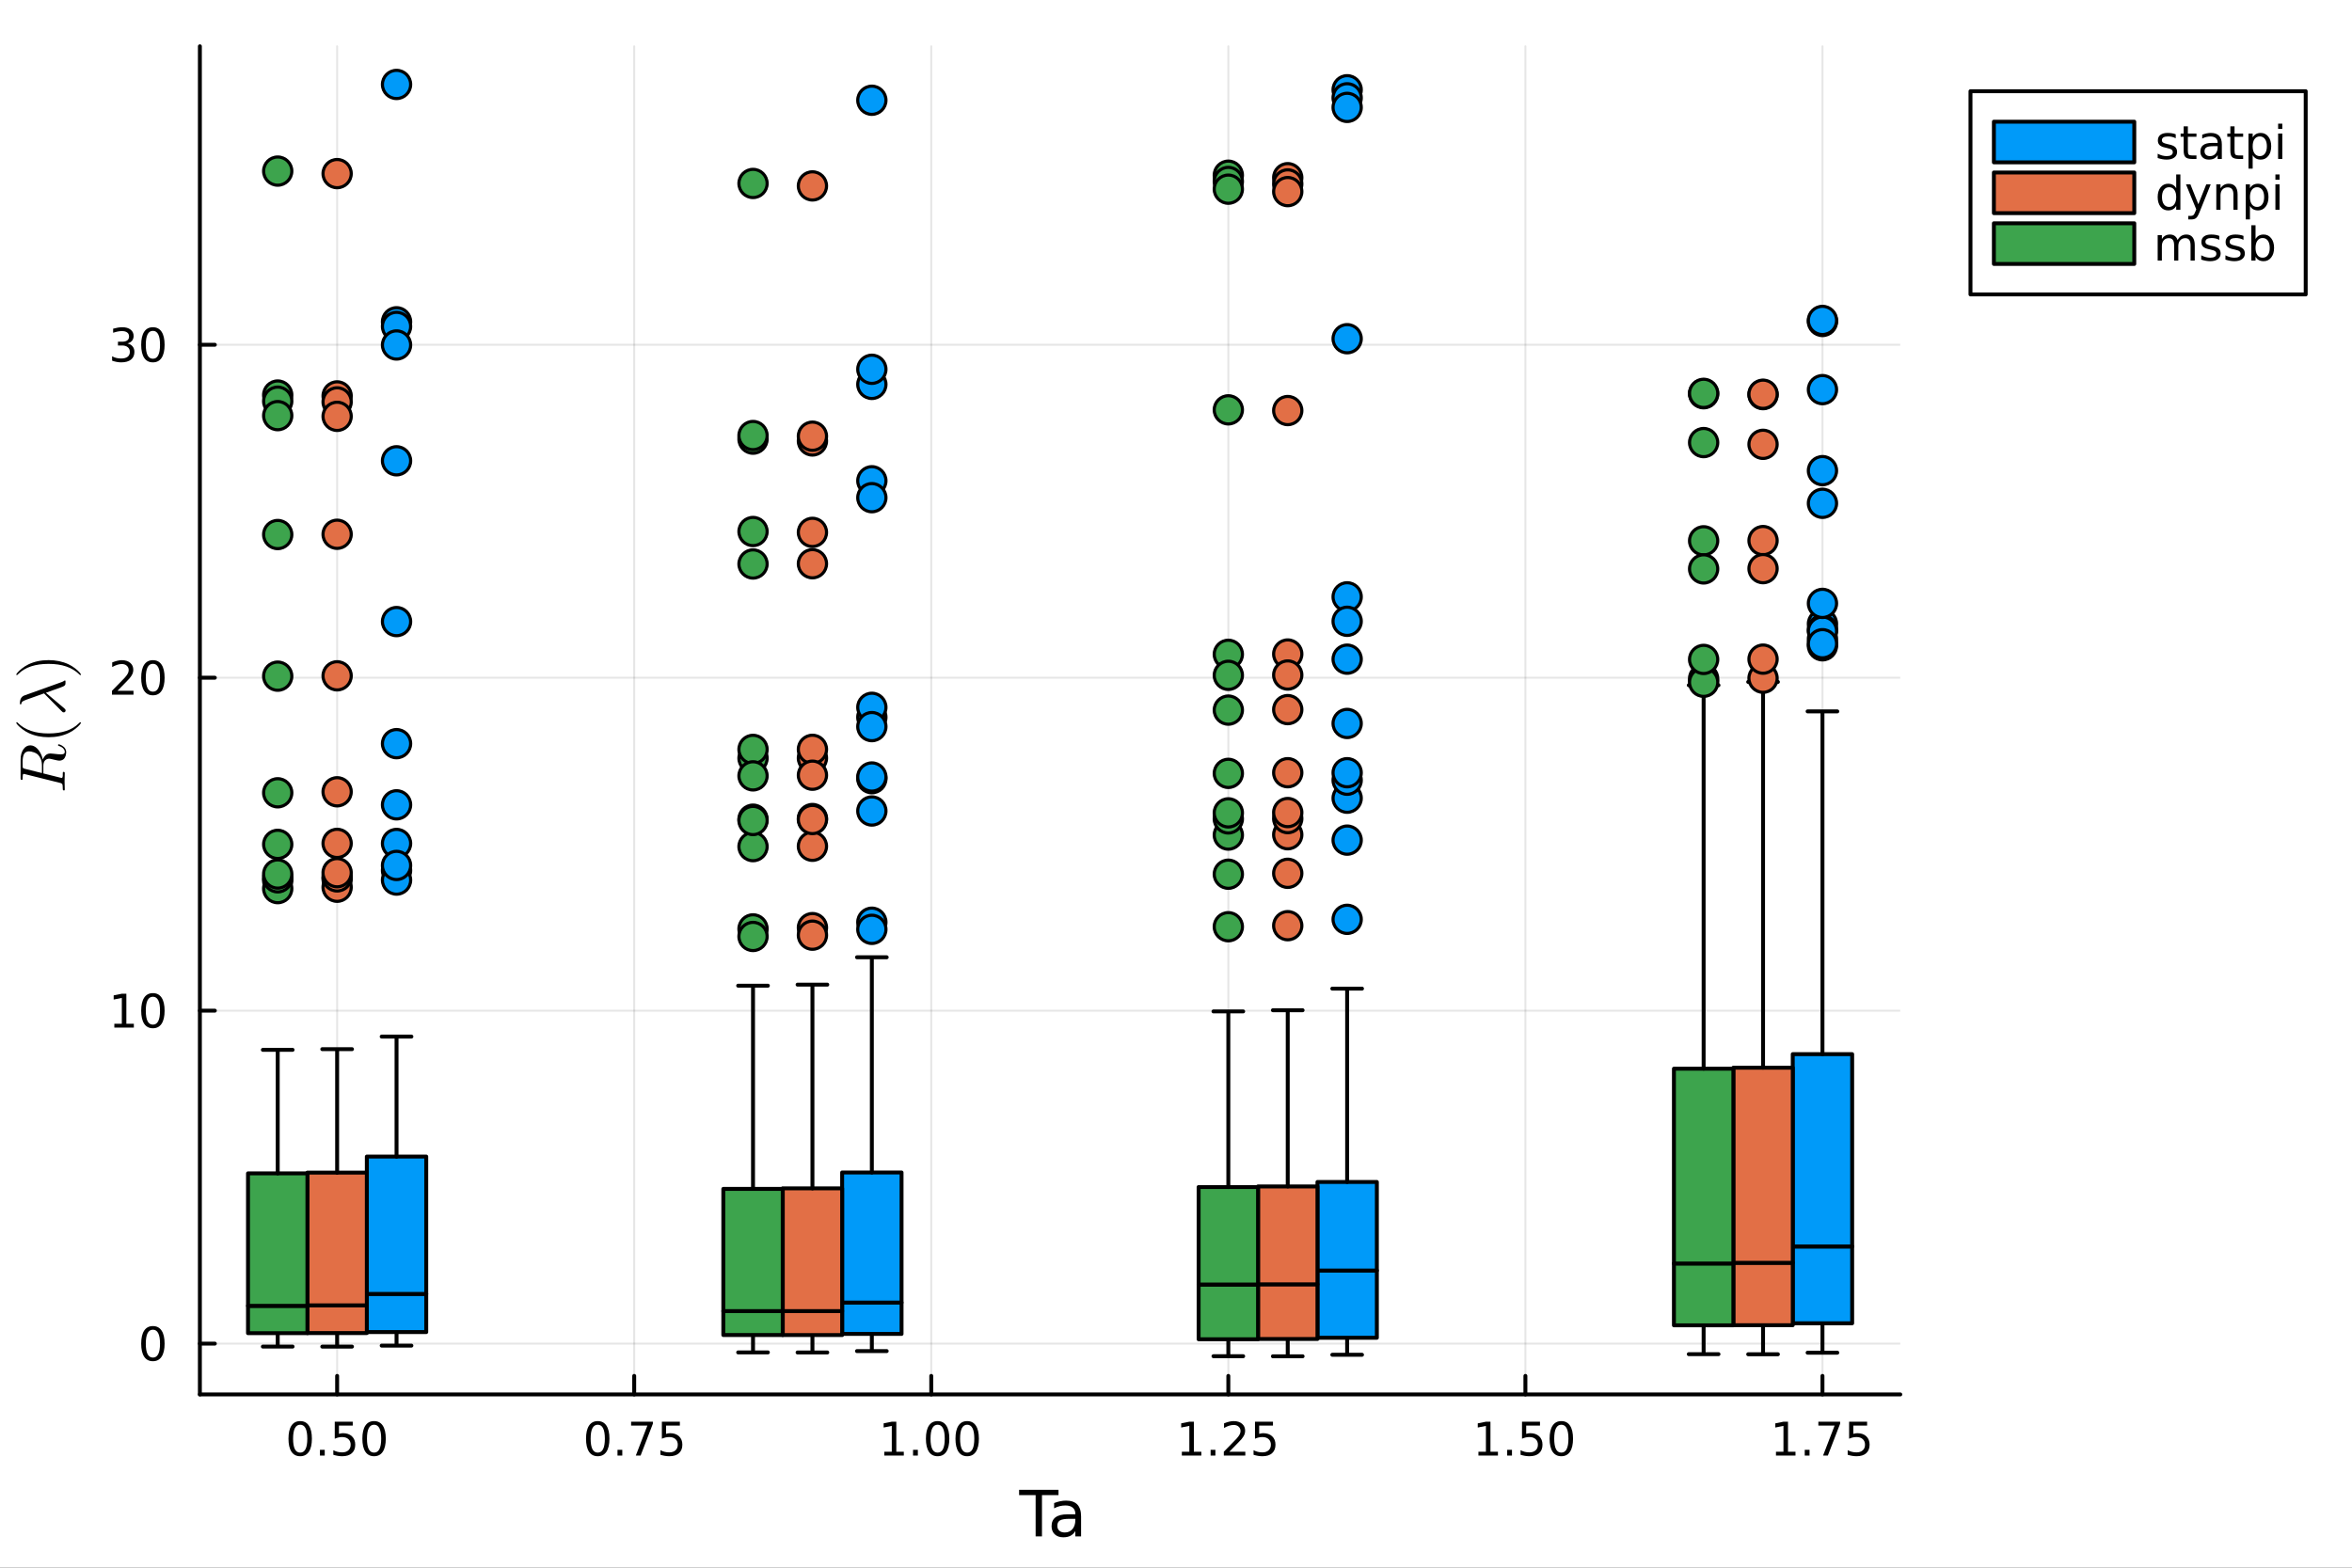 <?xml version="1.0" encoding="utf-8"?>
<svg xmlns="http://www.w3.org/2000/svg" xmlns:xlink="http://www.w3.org/1999/xlink" width="600" height="400" viewBox="0 0 2400 1600">
<rect x="0" y="0" width="2400" height="1600" fill="#333333" stroke="none"/>
<defs>
  <clipPath id="clip730">
    <rect x="0" y="0" width="2400" height="1600"/>
  </clipPath>
</defs>
<path clip-path="url(#clip730)" d="M0 1600 L2400 1600 L2400 0 L0 0  Z" fill="#ffffff" fill-rule="evenodd" fill-opacity="1"/>
<defs>
  <clipPath id="clip731">
    <rect x="480" y="0" width="1681" height="1600"/>
  </clipPath>
</defs>
<path clip-path="url(#clip730)" d="M203.964 1423.18 L1939.08 1423.18 L1939.08 47.244 L203.964 47.244  Z" fill="#ffffff" fill-rule="evenodd" fill-opacity="1"/>
<defs>
  <clipPath id="clip732">
    <rect x="203" y="47" width="1736" height="1377"/>
  </clipPath>
</defs>
<polyline clip-path="url(#clip732)" style="stroke:#000000; stroke-linecap:round; stroke-linejoin:round; stroke-width:2; stroke-opacity:0.1; fill:none" points="344.009,1423.18 344.009,47.244 "/>
<polyline clip-path="url(#clip732)" style="stroke:#000000; stroke-linecap:round; stroke-linejoin:round; stroke-width:2; stroke-opacity:0.1; fill:none" points="647.138,1423.18 647.138,47.244 "/>
<polyline clip-path="url(#clip732)" style="stroke:#000000; stroke-linecap:round; stroke-linejoin:round; stroke-width:2; stroke-opacity:0.1; fill:none" points="950.268,1423.18 950.268,47.244 "/>
<polyline clip-path="url(#clip732)" style="stroke:#000000; stroke-linecap:round; stroke-linejoin:round; stroke-width:2; stroke-opacity:0.1; fill:none" points="1253.4,1423.18 1253.4,47.244 "/>
<polyline clip-path="url(#clip732)" style="stroke:#000000; stroke-linecap:round; stroke-linejoin:round; stroke-width:2; stroke-opacity:0.1; fill:none" points="1556.53,1423.18 1556.53,47.244 "/>
<polyline clip-path="url(#clip732)" style="stroke:#000000; stroke-linecap:round; stroke-linejoin:round; stroke-width:2; stroke-opacity:0.1; fill:none" points="1859.66,1423.18 1859.66,47.244 "/>
<polyline clip-path="url(#clip730)" style="stroke:#000000; stroke-linecap:round; stroke-linejoin:round; stroke-width:4; stroke-opacity:1; fill:none" points="203.964,1423.18 1939.08,1423.18 "/>
<polyline clip-path="url(#clip730)" style="stroke:#000000; stroke-linecap:round; stroke-linejoin:round; stroke-width:4; stroke-opacity:1; fill:none" points="344.009,1423.18 344.009,1404.28 "/>
<polyline clip-path="url(#clip730)" style="stroke:#000000; stroke-linecap:round; stroke-linejoin:round; stroke-width:4; stroke-opacity:1; fill:none" points="647.138,1423.18 647.138,1404.28 "/>
<polyline clip-path="url(#clip730)" style="stroke:#000000; stroke-linecap:round; stroke-linejoin:round; stroke-width:4; stroke-opacity:1; fill:none" points="950.268,1423.18 950.268,1404.28 "/>
<polyline clip-path="url(#clip730)" style="stroke:#000000; stroke-linecap:round; stroke-linejoin:round; stroke-width:4; stroke-opacity:1; fill:none" points="1253.4,1423.18 1253.4,1404.28 "/>
<polyline clip-path="url(#clip730)" style="stroke:#000000; stroke-linecap:round; stroke-linejoin:round; stroke-width:4; stroke-opacity:1; fill:none" points="1556.53,1423.18 1556.53,1404.28 "/>
<polyline clip-path="url(#clip730)" style="stroke:#000000; stroke-linecap:round; stroke-linejoin:round; stroke-width:4; stroke-opacity:1; fill:none" points="1859.66,1423.18 1859.66,1404.28 "/>
<path clip-path="url(#clip730)" d="M306.313 1454.1 Q302.702 1454.1 300.873 1457.66 Q299.067 1461.2 299.067 1468.33 Q299.067 1475.44 300.873 1479.01 Q302.702 1482.55 306.313 1482.55 Q309.947 1482.55 311.752 1479.01 Q313.581 1475.44 313.581 1468.33 Q313.581 1461.2 311.752 1457.66 Q309.947 1454.1 306.313 1454.1 M306.313 1450.39 Q312.123 1450.39 315.178 1455 Q318.257 1459.58 318.257 1468.33 Q318.257 1477.06 315.178 1481.67 Q312.123 1486.25 306.313 1486.25 Q300.503 1486.25 297.424 1481.67 Q294.368 1477.06 294.368 1468.33 Q294.368 1459.58 297.424 1455 Q300.503 1450.39 306.313 1450.39 Z" fill="#000000" fill-rule="nonzero" fill-opacity="1" /><path clip-path="url(#clip730)" d="M326.475 1479.7 L331.359 1479.7 L331.359 1485.58 L326.475 1485.58 L326.475 1479.7 Z" fill="#000000" fill-rule="nonzero" fill-opacity="1" /><path clip-path="url(#clip730)" d="M341.59 1451.02 L359.947 1451.02 L359.947 1454.96 L345.873 1454.96 L345.873 1463.43 Q346.891 1463.08 347.91 1462.92 Q348.928 1462.73 349.947 1462.73 Q355.734 1462.73 359.113 1465.9 Q362.493 1469.08 362.493 1474.49 Q362.493 1480.07 359.021 1483.17 Q355.549 1486.25 349.229 1486.25 Q347.053 1486.25 344.785 1485.88 Q342.539 1485.51 340.132 1484.77 L340.132 1480.07 Q342.215 1481.2 344.437 1481.76 Q346.66 1482.32 349.137 1482.32 Q353.141 1482.32 355.479 1480.21 Q357.817 1478.1 357.817 1474.49 Q357.817 1470.88 355.479 1468.77 Q353.141 1466.67 349.137 1466.67 Q347.262 1466.67 345.387 1467.08 Q343.535 1467.5 341.59 1468.38 L341.59 1451.02 Z" fill="#000000" fill-rule="nonzero" fill-opacity="1" /><path clip-path="url(#clip730)" d="M381.706 1454.1 Q378.095 1454.1 376.266 1457.66 Q374.46 1461.2 374.46 1468.33 Q374.46 1475.44 376.266 1479.01 Q378.095 1482.55 381.706 1482.55 Q385.34 1482.55 387.146 1479.01 Q388.974 1475.44 388.974 1468.33 Q388.974 1461.2 387.146 1457.66 Q385.34 1454.1 381.706 1454.1 M381.706 1450.39 Q387.516 1450.39 390.572 1455 Q393.65 1459.58 393.65 1468.33 Q393.65 1477.06 390.572 1481.67 Q387.516 1486.25 381.706 1486.25 Q375.896 1486.25 372.817 1481.67 Q369.761 1477.06 369.761 1468.33 Q369.761 1459.58 372.817 1455 Q375.896 1450.39 381.706 1450.39 Z" fill="#000000" fill-rule="nonzero" fill-opacity="1" /><path clip-path="url(#clip730)" d="M609.94 1454.1 Q606.328 1454.1 604.5 1457.66 Q602.694 1461.2 602.694 1468.33 Q602.694 1475.44 604.5 1479.01 Q606.328 1482.55 609.94 1482.55 Q613.574 1482.55 615.379 1479.01 Q617.208 1475.44 617.208 1468.33 Q617.208 1461.2 615.379 1457.66 Q613.574 1454.1 609.94 1454.1 M609.94 1450.39 Q615.75 1450.39 618.805 1455 Q621.884 1459.58 621.884 1468.33 Q621.884 1477.06 618.805 1481.67 Q615.75 1486.25 609.94 1486.25 Q604.129 1486.25 601.051 1481.67 Q597.995 1477.06 597.995 1468.33 Q597.995 1459.58 601.051 1455 Q604.129 1450.39 609.94 1450.39 Z" fill="#000000" fill-rule="nonzero" fill-opacity="1" /><path clip-path="url(#clip730)" d="M630.101 1479.7 L634.986 1479.7 L634.986 1485.58 L630.101 1485.58 L630.101 1479.7 Z" fill="#000000" fill-rule="nonzero" fill-opacity="1" /><path clip-path="url(#clip730)" d="M643.99 1451.02 L666.212 1451.02 L666.212 1453.01 L653.666 1485.58 L648.782 1485.58 L660.587 1454.96 L643.99 1454.96 L643.99 1451.02 Z" fill="#000000" fill-rule="nonzero" fill-opacity="1" /><path clip-path="url(#clip730)" d="M675.379 1451.02 L693.735 1451.02 L693.735 1454.96 L679.661 1454.96 L679.661 1463.43 Q680.68 1463.08 681.698 1462.92 Q682.717 1462.73 683.735 1462.73 Q689.522 1462.73 692.902 1465.9 Q696.282 1469.08 696.282 1474.49 Q696.282 1480.07 692.809 1483.17 Q689.337 1486.25 683.018 1486.25 Q680.842 1486.25 678.573 1485.88 Q676.328 1485.51 673.921 1484.77 L673.921 1480.07 Q676.004 1481.2 678.226 1481.76 Q680.448 1482.32 682.925 1482.32 Q686.93 1482.32 689.268 1480.21 Q691.606 1478.1 691.606 1474.49 Q691.606 1470.88 689.268 1468.77 Q686.93 1466.67 682.925 1466.67 Q681.05 1466.67 679.175 1467.08 Q677.323 1467.5 675.379 1468.38 L675.379 1451.02 Z" fill="#000000" fill-rule="nonzero" fill-opacity="1" /><path clip-path="url(#clip730)" d="M902.34 1481.64 L909.978 1481.64 L909.978 1455.28 L901.668 1456.95 L901.668 1452.69 L909.932 1451.02 L914.608 1451.02 L914.608 1481.64 L922.247 1481.64 L922.247 1485.58 L902.34 1485.58 L902.34 1481.64 Z" fill="#000000" fill-rule="nonzero" fill-opacity="1" /><path clip-path="url(#clip730)" d="M931.691 1479.7 L936.576 1479.7 L936.576 1485.58 L931.691 1485.58 L931.691 1479.7 Z" fill="#000000" fill-rule="nonzero" fill-opacity="1" /><path clip-path="url(#clip730)" d="M956.761 1454.1 Q953.15 1454.1 951.321 1457.66 Q949.515 1461.2 949.515 1468.33 Q949.515 1475.44 951.321 1479.01 Q953.15 1482.55 956.761 1482.55 Q960.395 1482.55 962.2 1479.01 Q964.029 1475.44 964.029 1468.33 Q964.029 1461.2 962.2 1457.66 Q960.395 1454.1 956.761 1454.1 M956.761 1450.39 Q962.571 1450.39 965.626 1455 Q968.705 1459.58 968.705 1468.33 Q968.705 1477.06 965.626 1481.67 Q962.571 1486.25 956.761 1486.25 Q950.95 1486.25 947.872 1481.67 Q944.816 1477.06 944.816 1468.33 Q944.816 1459.58 947.872 1455 Q950.95 1450.39 956.761 1450.39 Z" fill="#000000" fill-rule="nonzero" fill-opacity="1" /><path clip-path="url(#clip730)" d="M986.923 1454.1 Q983.311 1454.1 981.483 1457.66 Q979.677 1461.2 979.677 1468.33 Q979.677 1475.44 981.483 1479.01 Q983.311 1482.55 986.923 1482.55 Q990.557 1482.55 992.362 1479.01 Q994.191 1475.44 994.191 1468.33 Q994.191 1461.2 992.362 1457.66 Q990.557 1454.1 986.923 1454.1 M986.923 1450.39 Q992.733 1450.39 995.788 1455 Q998.867 1459.58 998.867 1468.33 Q998.867 1477.06 995.788 1481.67 Q992.733 1486.25 986.923 1486.25 Q981.112 1486.25 978.034 1481.67 Q974.978 1477.06 974.978 1468.33 Q974.978 1459.58 978.034 1455 Q981.112 1450.39 986.923 1450.39 Z" fill="#000000" fill-rule="nonzero" fill-opacity="1" /><path clip-path="url(#clip730)" d="M1205.97 1481.64 L1213.61 1481.64 L1213.61 1455.28 L1205.3 1456.95 L1205.3 1452.69 L1213.56 1451.02 L1218.23 1451.02 L1218.23 1481.64 L1225.87 1481.64 L1225.87 1485.58 L1205.97 1485.58 L1205.97 1481.64 Z" fill="#000000" fill-rule="nonzero" fill-opacity="1" /><path clip-path="url(#clip730)" d="M1235.32 1479.7 L1240.2 1479.7 L1240.2 1485.58 L1235.32 1485.58 L1235.32 1479.7 Z" fill="#000000" fill-rule="nonzero" fill-opacity="1" /><path clip-path="url(#clip730)" d="M1254.42 1481.64 L1270.73 1481.64 L1270.73 1485.58 L1248.79 1485.58 L1248.79 1481.64 Q1251.45 1478.89 1256.04 1474.26 Q1260.64 1469.61 1261.82 1468.27 Q1264.07 1465.74 1264.95 1464.01 Q1265.85 1462.25 1265.85 1460.56 Q1265.85 1457.8 1263.91 1456.07 Q1261.98 1454.33 1258.88 1454.33 Q1256.68 1454.33 1254.23 1455.09 Q1251.8 1455.86 1249.02 1457.41 L1249.02 1452.69 Q1251.85 1451.55 1254.3 1450.97 Q1256.75 1450.39 1258.79 1450.39 Q1264.16 1450.39 1267.36 1453.08 Q1270.55 1455.77 1270.55 1460.26 Q1270.55 1462.39 1269.74 1464.31 Q1268.95 1466.2 1266.85 1468.8 Q1266.27 1469.47 1263.17 1472.69 Q1260.06 1475.88 1254.42 1481.64 Z" fill="#000000" fill-rule="nonzero" fill-opacity="1" /><path clip-path="url(#clip730)" d="M1280.6 1451.02 L1298.95 1451.02 L1298.95 1454.96 L1284.88 1454.96 L1284.88 1463.43 Q1285.9 1463.08 1286.92 1462.92 Q1287.93 1462.73 1288.95 1462.73 Q1294.74 1462.73 1298.12 1465.9 Q1301.5 1469.08 1301.5 1474.49 Q1301.5 1480.07 1298.03 1483.17 Q1294.55 1486.25 1288.23 1486.25 Q1286.06 1486.25 1283.79 1485.88 Q1281.54 1485.51 1279.14 1484.77 L1279.14 1480.07 Q1281.22 1481.2 1283.44 1481.76 Q1285.67 1482.32 1288.14 1482.32 Q1292.15 1482.32 1294.48 1480.21 Q1296.82 1478.1 1296.82 1474.49 Q1296.82 1470.88 1294.48 1468.77 Q1292.15 1466.67 1288.14 1466.67 Q1286.27 1466.67 1284.39 1467.08 Q1282.54 1467.5 1280.6 1468.38 L1280.6 1451.02 Z" fill="#000000" fill-rule="nonzero" fill-opacity="1" /><path clip-path="url(#clip730)" d="M1508.6 1481.64 L1516.24 1481.64 L1516.24 1455.28 L1507.93 1456.95 L1507.93 1452.69 L1516.19 1451.02 L1520.87 1451.02 L1520.87 1481.64 L1528.51 1481.64 L1528.51 1485.58 L1508.6 1485.58 L1508.6 1481.64 Z" fill="#000000" fill-rule="nonzero" fill-opacity="1" /><path clip-path="url(#clip730)" d="M1537.95 1479.7 L1542.83 1479.7 L1542.83 1485.58 L1537.95 1485.58 L1537.95 1479.7 Z" fill="#000000" fill-rule="nonzero" fill-opacity="1" /><path clip-path="url(#clip730)" d="M1553.07 1451.02 L1571.42 1451.02 L1571.42 1454.96 L1557.35 1454.96 L1557.35 1463.43 Q1558.37 1463.08 1559.38 1462.92 Q1560.4 1462.73 1561.42 1462.73 Q1567.21 1462.73 1570.59 1465.9 Q1573.97 1469.08 1573.97 1474.49 Q1573.97 1480.07 1570.5 1483.17 Q1567.02 1486.25 1560.7 1486.25 Q1558.53 1486.25 1556.26 1485.88 Q1554.01 1485.51 1551.61 1484.77 L1551.61 1480.07 Q1553.69 1481.2 1555.91 1481.76 Q1558.13 1482.32 1560.61 1482.32 Q1564.62 1482.32 1566.95 1480.21 Q1569.29 1478.1 1569.29 1474.49 Q1569.29 1470.88 1566.95 1468.77 Q1564.62 1466.67 1560.61 1466.67 Q1558.74 1466.67 1556.86 1467.08 Q1555.01 1467.5 1553.07 1468.38 L1553.07 1451.02 Z" fill="#000000" fill-rule="nonzero" fill-opacity="1" /><path clip-path="url(#clip730)" d="M1593.18 1454.1 Q1589.57 1454.1 1587.74 1457.66 Q1585.94 1461.2 1585.94 1468.33 Q1585.94 1475.44 1587.74 1479.01 Q1589.57 1482.55 1593.18 1482.55 Q1596.82 1482.55 1598.62 1479.01 Q1600.45 1475.44 1600.45 1468.33 Q1600.45 1461.2 1598.62 1457.66 Q1596.82 1454.1 1593.18 1454.1 M1593.18 1450.39 Q1598.99 1450.39 1602.05 1455 Q1605.13 1459.58 1605.13 1468.33 Q1605.13 1477.06 1602.05 1481.67 Q1598.99 1486.25 1593.18 1486.25 Q1587.37 1486.25 1584.29 1481.67 Q1581.24 1477.06 1581.24 1468.33 Q1581.24 1459.58 1584.29 1455 Q1587.37 1450.39 1593.18 1450.39 Z" fill="#000000" fill-rule="nonzero" fill-opacity="1" /><path clip-path="url(#clip730)" d="M1812.22 1481.64 L1819.86 1481.64 L1819.86 1455.28 L1811.55 1456.95 L1811.55 1452.69 L1819.82 1451.02 L1824.49 1451.02 L1824.49 1481.64 L1832.13 1481.64 L1832.13 1485.58 L1812.22 1485.58 L1812.22 1481.64 Z" fill="#000000" fill-rule="nonzero" fill-opacity="1" /><path clip-path="url(#clip730)" d="M1841.58 1479.7 L1846.46 1479.7 L1846.46 1485.58 L1841.58 1485.58 L1841.58 1479.7 Z" fill="#000000" fill-rule="nonzero" fill-opacity="1" /><path clip-path="url(#clip730)" d="M1855.47 1451.02 L1877.69 1451.02 L1877.69 1453.01 L1865.14 1485.58 L1860.26 1485.58 L1872.06 1454.96 L1855.47 1454.96 L1855.47 1451.02 Z" fill="#000000" fill-rule="nonzero" fill-opacity="1" /><path clip-path="url(#clip730)" d="M1886.85 1451.02 L1905.21 1451.02 L1905.21 1454.96 L1891.14 1454.96 L1891.14 1463.43 Q1892.15 1463.08 1893.17 1462.92 Q1894.19 1462.73 1895.21 1462.73 Q1901 1462.73 1904.38 1465.9 Q1907.76 1469.08 1907.76 1474.49 Q1907.76 1480.07 1904.28 1483.17 Q1900.81 1486.25 1894.49 1486.25 Q1892.32 1486.25 1890.05 1485.88 Q1887.8 1485.51 1885.4 1484.77 L1885.4 1480.07 Q1887.48 1481.2 1889.7 1481.76 Q1891.92 1482.32 1894.4 1482.32 Q1898.4 1482.32 1900.74 1480.21 Q1903.08 1478.1 1903.08 1474.49 Q1903.08 1470.88 1900.74 1468.77 Q1898.4 1466.67 1894.4 1466.67 Q1892.53 1466.67 1890.65 1467.08 Q1888.8 1467.5 1886.85 1468.38 L1886.85 1451.02 Z" fill="#000000" fill-rule="nonzero" fill-opacity="1" /><path clip-path="url(#clip730)" d="M1039.9 1520.52 L1080.1 1520.52 L1080.1 1525.93 L1063.23 1525.93 L1063.23 1568.04 L1056.77 1568.04 L1056.77 1525.93 L1039.9 1525.93 L1039.9 1520.52 Z" fill="#000000" fill-rule="nonzero" fill-opacity="1" /><path clip-path="url(#clip730)" d="M1091.46 1550.12 Q1084.36 1550.12 1081.62 1551.75 Q1078.89 1553.37 1078.89 1557.29 Q1078.89 1560.4 1080.92 1562.25 Q1082.99 1564.07 1086.53 1564.07 Q1091.4 1564.07 1094.32 1560.63 Q1097.28 1557.16 1097.28 1551.43 L1097.28 1550.12 L1091.46 1550.12 M1103.14 1547.71 L1103.14 1568.04 L1097.28 1568.04 L1097.28 1562.63 Q1095.28 1565.88 1092.29 1567.44 Q1089.3 1568.97 1084.97 1568.97 Q1079.49 1568.97 1076.25 1565.91 Q1073.03 1562.82 1073.03 1557.67 Q1073.03 1551.65 1077.04 1548.6 Q1081.08 1545.54 1089.07 1545.54 L1097.28 1545.54 L1097.28 1544.97 Q1097.28 1540.93 1094.61 1538.73 Q1091.97 1536.5 1087.16 1536.5 Q1084.11 1536.5 1081.21 1537.23 Q1078.31 1537.97 1075.64 1539.43 L1075.64 1534.02 Q1078.86 1532.78 1081.88 1532.17 Q1084.9 1531.54 1087.77 1531.54 Q1095.5 1531.54 1099.32 1535.55 Q1103.14 1539.56 1103.14 1547.71 Z" fill="#000000" fill-rule="nonzero" fill-opacity="1" /><polyline clip-path="url(#clip732)" style="stroke:#000000; stroke-linecap:round; stroke-linejoin:round; stroke-width:2; stroke-opacity:0.1; fill:none" points="203.964,1371.32 1939.08,1371.32 "/>
<polyline clip-path="url(#clip732)" style="stroke:#000000; stroke-linecap:round; stroke-linejoin:round; stroke-width:2; stroke-opacity:0.1; fill:none" points="203.964,1031.5 1939.08,1031.5 "/>
<polyline clip-path="url(#clip732)" style="stroke:#000000; stroke-linecap:round; stroke-linejoin:round; stroke-width:2; stroke-opacity:0.1; fill:none" points="203.964,691.691 1939.08,691.691 "/>
<polyline clip-path="url(#clip732)" style="stroke:#000000; stroke-linecap:round; stroke-linejoin:round; stroke-width:2; stroke-opacity:0.1; fill:none" points="203.964,351.879 1939.08,351.879 "/>
<polyline clip-path="url(#clip730)" style="stroke:#000000; stroke-linecap:round; stroke-linejoin:round; stroke-width:4; stroke-opacity:1; fill:none" points="203.964,1423.18 203.964,47.244 "/>
<polyline clip-path="url(#clip730)" style="stroke:#000000; stroke-linecap:round; stroke-linejoin:round; stroke-width:4; stroke-opacity:1; fill:none" points="203.964,1371.32 219.223,1371.32 "/>
<polyline clip-path="url(#clip730)" style="stroke:#000000; stroke-linecap:round; stroke-linejoin:round; stroke-width:4; stroke-opacity:1; fill:none" points="203.964,1031.5 219.223,1031.5 "/>
<polyline clip-path="url(#clip730)" style="stroke:#000000; stroke-linecap:round; stroke-linejoin:round; stroke-width:4; stroke-opacity:1; fill:none" points="203.964,691.691 219.223,691.691 "/>
<polyline clip-path="url(#clip730)" style="stroke:#000000; stroke-linecap:round; stroke-linejoin:round; stroke-width:4; stroke-opacity:1; fill:none" points="203.964,351.879 219.223,351.879 "/>
<path clip-path="url(#clip730)" d="M156.019 1357.11 Q152.408 1357.11 150.579 1360.68 Q148.774 1364.22 148.774 1371.35 Q148.774 1378.46 150.579 1382.02 Q152.408 1385.56 156.019 1385.56 Q159.653 1385.56 161.459 1382.02 Q163.288 1378.46 163.288 1371.35 Q163.288 1364.22 161.459 1360.68 Q159.653 1357.11 156.019 1357.11 M156.019 1353.41 Q161.829 1353.41 164.885 1358.02 Q167.964 1362.6 167.964 1371.35 Q167.964 1380.08 164.885 1384.68 Q161.829 1389.27 156.019 1389.27 Q150.209 1389.27 147.13 1384.68 Q144.075 1380.08 144.075 1371.35 Q144.075 1362.6 147.13 1358.02 Q150.209 1353.41 156.019 1353.41 Z" fill="#000000" fill-rule="nonzero" fill-opacity="1" /><path clip-path="url(#clip730)" d="M116.668 1044.85 L124.306 1044.85 L124.306 1018.48 L115.996 1020.15 L115.996 1015.89 L124.26 1014.22 L128.936 1014.22 L128.936 1044.85 L136.575 1044.85 L136.575 1048.78 L116.668 1048.78 L116.668 1044.85 Z" fill="#000000" fill-rule="nonzero" fill-opacity="1" /><path clip-path="url(#clip730)" d="M156.019 1017.3 Q152.408 1017.3 150.579 1020.87 Q148.774 1024.41 148.774 1031.54 Q148.774 1038.64 150.579 1042.21 Q152.408 1045.75 156.019 1045.75 Q159.653 1045.75 161.459 1042.21 Q163.288 1038.64 163.288 1031.54 Q163.288 1024.41 161.459 1020.87 Q159.653 1017.3 156.019 1017.3 M156.019 1013.6 Q161.829 1013.6 164.885 1018.2 Q167.964 1022.79 167.964 1031.54 Q167.964 1040.26 164.885 1044.87 Q161.829 1049.45 156.019 1049.45 Q150.209 1049.45 147.13 1044.87 Q144.075 1040.26 144.075 1031.54 Q144.075 1022.79 147.13 1018.2 Q150.209 1013.6 156.019 1013.6 Z" fill="#000000" fill-rule="nonzero" fill-opacity="1" /><path clip-path="url(#clip730)" d="M119.885 705.036 L136.204 705.036 L136.204 708.971 L114.26 708.971 L114.26 705.036 Q116.922 702.281 121.505 697.652 Q126.112 692.999 127.292 691.656 Q129.538 689.133 130.417 687.397 Q131.32 685.638 131.32 683.948 Q131.32 681.194 129.376 679.457 Q127.455 677.721 124.353 677.721 Q122.154 677.721 119.7 678.485 Q117.269 679.249 114.492 680.8 L114.492 676.078 Q117.316 674.944 119.769 674.365 Q122.223 673.786 124.26 673.786 Q129.63 673.786 132.825 676.471 Q136.019 679.157 136.019 683.647 Q136.019 685.777 135.209 687.698 Q134.422 689.596 132.316 692.189 Q131.737 692.86 128.635 696.078 Q125.533 699.272 119.885 705.036 Z" fill="#000000" fill-rule="nonzero" fill-opacity="1" /><path clip-path="url(#clip730)" d="M156.019 677.49 Q152.408 677.49 150.579 681.055 Q148.774 684.596 148.774 691.726 Q148.774 698.832 150.579 702.397 Q152.408 705.939 156.019 705.939 Q159.653 705.939 161.459 702.397 Q163.288 698.832 163.288 691.726 Q163.288 684.596 161.459 681.055 Q159.653 677.49 156.019 677.49 M156.019 673.786 Q161.829 673.786 164.885 678.393 Q167.964 682.976 167.964 691.726 Q167.964 700.453 164.885 705.059 Q161.829 709.642 156.019 709.642 Q150.209 709.642 147.13 705.059 Q144.075 700.453 144.075 691.726 Q144.075 682.976 147.13 678.393 Q150.209 673.786 156.019 673.786 Z" fill="#000000" fill-rule="nonzero" fill-opacity="1" /><path clip-path="url(#clip730)" d="M130.024 350.525 Q133.38 351.243 135.255 353.511 Q137.154 355.78 137.154 359.113 Q137.154 364.229 133.635 367.03 Q130.117 369.83 123.635 369.83 Q121.459 369.83 119.144 369.391 Q116.853 368.974 114.399 368.117 L114.399 363.604 Q116.343 364.738 118.658 365.317 Q120.973 365.895 123.496 365.895 Q127.894 365.895 130.186 364.159 Q132.501 362.423 132.501 359.113 Q132.501 356.057 130.348 354.344 Q128.218 352.608 124.399 352.608 L120.371 352.608 L120.371 348.766 L124.584 348.766 Q128.033 348.766 129.862 347.4 Q131.691 346.011 131.691 343.419 Q131.691 340.757 129.792 339.344 Q127.917 337.909 124.399 337.909 Q122.478 337.909 120.279 338.326 Q118.08 338.743 115.441 339.622 L115.441 335.456 Q118.103 334.715 120.418 334.344 Q122.755 333.974 124.816 333.974 Q130.14 333.974 133.242 336.405 Q136.343 338.812 136.343 342.932 Q136.343 345.803 134.7 347.793 Q133.056 349.761 130.024 350.525 Z" fill="#000000" fill-rule="nonzero" fill-opacity="1" /><path clip-path="url(#clip730)" d="M156.019 337.678 Q152.408 337.678 150.579 341.243 Q148.774 344.784 148.774 351.914 Q148.774 359.02 150.579 362.585 Q152.408 366.127 156.019 366.127 Q159.653 366.127 161.459 362.585 Q163.288 359.02 163.288 351.914 Q163.288 344.784 161.459 341.243 Q159.653 337.678 156.019 337.678 M156.019 333.974 Q161.829 333.974 164.885 338.581 Q167.964 343.164 167.964 351.914 Q167.964 360.641 164.885 365.247 Q161.829 369.83 156.019 369.83 Q150.209 369.83 147.13 365.247 Q144.075 360.641 144.075 351.914 Q144.075 343.164 147.13 338.581 Q150.209 333.974 156.019 333.974 Z" fill="#000000" fill-rule="nonzero" fill-opacity="1" /><path clip-path="url(#clip730)" d="M29.595 766.825 Q28.532 766.825 27.663 767.115 Q26.761 767.372 26.149 767.791 Q25.505 768.178 25.022 768.918 Q24.506 769.659 24.184 770.271 Q23.862 770.883 23.669 771.913 Q23.444 772.944 23.347 773.62 Q23.218 774.297 23.154 775.456 Q23.089 776.615 23.089 777.195 Q23.089 777.743 23.089 778.838 Q23.089 782.284 23.154 782.863 Q23.282 783.733 23.798 784.055 Q24.281 784.377 25.601 784.699 L42.799 788.983 L42.799 781.607 Q42.799 777.582 41.672 774.812 Q40.545 772.042 38.967 770.464 Q37.228 768.725 34.426 767.791 Q31.624 766.825 29.595 766.825 M59.965 759.643 Q60.319 759.643 61.124 759.933 Q61.929 760.19 63.057 760.835 Q64.152 761.479 65.15 762.348 Q66.148 763.218 66.825 764.603 Q67.533 765.988 67.533 767.566 Q67.533 767.952 67.501 768.339 Q67.501 768.725 67.34 769.691 Q67.211 770.625 66.954 771.398 Q66.728 772.171 66.181 773.137 Q65.665 774.103 64.957 774.78 Q64.216 775.424 63.057 775.875 Q61.865 776.326 60.416 776.326 Q59.128 776.326 54.812 775.263 Q51.141 774.329 50.239 774.329 Q49.24 774.329 48.306 774.651 Q47.373 774.941 46.406 775.682 Q45.44 776.39 44.86 777.904 Q44.248 779.417 44.248 781.543 L44.248 789.369 L61.736 793.749 Q61.769 793.749 62.219 793.846 Q62.638 793.942 62.864 793.942 Q63.282 793.942 63.54 793.685 Q63.797 793.395 63.926 792.686 Q64.023 791.978 64.055 791.43 Q64.055 790.85 64.055 789.659 Q64.055 788.177 64.313 787.92 Q64.474 787.791 64.764 787.791 Q65.215 787.791 65.537 787.92 Q65.826 788.016 65.923 788.274 Q66.02 788.499 66.052 788.66 Q66.084 788.822 66.084 789.111 L65.891 797.485 L66.084 805.794 Q66.084 806.728 65.343 806.728 Q64.699 806.728 64.442 806.503 Q64.152 806.277 64.12 805.987 Q64.055 805.697 64.055 804.957 Q64.055 803.346 63.959 802.38 Q63.862 801.414 63.733 800.802 Q63.572 800.158 63.121 799.836 Q62.67 799.482 62.284 799.321 Q61.865 799.16 60.931 798.934 L25.505 790.11 Q24.442 789.852 24.281 789.852 Q23.669 789.852 23.508 790.239 Q23.315 790.593 23.218 791.623 L23.089 794.135 Q23.089 794.908 23.057 795.23 Q23.025 795.52 22.864 795.746 Q22.703 795.971 22.349 795.971 Q21.447 795.971 21.253 795.585 Q21.028 795.198 21.028 794.071 L21.028 775.263 Q21.028 768.854 23.83 764.796 Q26.632 760.706 30.915 760.706 Q32.848 760.706 34.651 761.575 Q36.455 762.445 37.872 763.894 Q39.289 765.311 40.48 767.211 Q41.64 769.112 42.445 771.14 Q43.218 773.137 43.669 775.198 Q43.991 774.297 44.474 773.459 Q44.957 772.59 45.859 771.495 Q46.761 770.368 48.21 769.691 Q49.659 769.015 51.43 769.015 Q52.687 769.015 54.554 769.273 Q59.868 769.917 62.058 769.917 Q64.152 769.917 65.118 769.369 Q66.084 768.822 66.084 767.276 Q66.084 765.762 64.731 764.087 Q63.347 762.38 60.094 761.285 Q59.16 761.028 59.16 760.416 Q59.16 760.384 59.16 760.352 Q59.16 760.287 59.224 760.158 Q59.257 760.029 59.353 759.933 Q59.417 759.804 59.578 759.74 Q59.739 759.643 59.965 759.643 Z" fill="#000000" fill-rule="nonzero" fill-opacity="1" /><path clip-path="url(#clip730)" d="M49.595 752.406 Q38.452 752.406 29.466 748.251 Q25.698 746.48 22.542 744 Q19.386 741.52 18.001 739.878 Q16.616 738.235 16.616 737.784 Q16.616 737.14 17.26 737.108 Q17.582 737.108 18.387 737.977 Q29.208 748.605 49.595 748.573 Q70.045 748.573 80.448 738.235 Q81.575 737.108 81.929 737.108 Q82.573 737.108 82.573 737.784 Q82.573 738.235 81.253 739.813 Q79.933 741.391 76.905 743.839 Q73.878 746.287 70.174 748.058 Q61.189 752.406 49.595 752.406 Z" fill="#000000" fill-rule="nonzero" fill-opacity="1" /><path clip-path="url(#clip730)" d="M66.148 694.454 Q66.76 694.454 66.825 695.162 L66.825 696.612 Q66.825 698.093 66.599 698.737 Q66.374 699.381 65.343 700.122 Q64.699 700.573 61.704 701.7 Q58.677 702.795 54.103 704.405 Q49.53 705.983 46.825 707.046 L65.569 722.924 Q66.954 724.019 66.954 725.114 Q66.954 725.919 66.406 726.499 Q65.859 727.078 65.021 727.078 Q64.409 727.078 64.055 726.853 Q63.701 726.595 62.992 725.919 L44.925 707.69 L26.986 714.099 Q23.669 715.323 22.832 716.032 Q21.994 716.708 21.704 718.383 Q21.543 718.995 21.028 718.995 Q20.32 718.995 20.32 717.803 Q20.32 711.426 24.989 709.752 L62.509 696.289 Q64.667 695.549 65.569 694.776 Q65.987 694.454 66.148 694.454 Z" fill="#000000" fill-rule="nonzero" fill-opacity="1" /><path clip-path="url(#clip730)" d="M81.929 689.023 Q81.607 689.023 80.802 688.186 Q69.981 677.558 49.595 677.558 Q29.144 677.558 18.806 687.767 Q17.614 689.023 17.26 689.023 Q16.616 689.023 16.616 688.379 Q16.616 687.928 17.936 686.35 Q19.257 684.74 22.284 682.325 Q25.311 679.877 29.015 678.073 Q38.001 673.726 49.595 673.726 Q60.738 673.726 69.723 677.88 Q73.491 679.651 76.648 682.131 Q79.804 684.611 81.189 686.254 Q82.573 687.896 82.573 688.379 Q82.573 689.023 81.929 689.023 Z" fill="#000000" fill-rule="nonzero" fill-opacity="1" /><path clip-path="url(#clip732)" d="M404.635 1373.36 L389.479 1373.36 L419.792 1373.36 L404.635 1373.36 L404.635 1359.53 L404.635 1373.36  Z" fill="#009af9" fill-rule="evenodd" fill-opacity="1"/>
<polyline clip-path="url(#clip732)" style="stroke:#000000; stroke-linecap:round; stroke-linejoin:round; stroke-width:4; stroke-opacity:1; fill:none" points="404.635,1373.36 389.479,1373.36 419.792,1373.36 404.635,1373.36 404.635,1359.53 404.635,1373.36 "/>
<path clip-path="url(#clip732)" d="M434.948 1359.53 L434.948 1320.57 L374.322 1320.57 L374.322 1359.53 L434.948 1359.53 L434.948 1320.57 L434.948 1359.53  Z" fill="#009af9" fill-rule="evenodd" fill-opacity="1"/>
<polyline clip-path="url(#clip732)" style="stroke:#000000; stroke-linecap:round; stroke-linejoin:round; stroke-width:4; stroke-opacity:1; fill:none" points="434.948,1359.53 434.948,1320.57 374.322,1320.57 374.322,1359.53 434.948,1359.53 434.948,1320.57 434.948,1359.53 "/>
<path clip-path="url(#clip732)" d="M434.948 1180.43 L374.322 1180.43 L374.322 1320.57 L434.948 1320.57 L434.948 1180.43 L404.635 1180.43 L434.948 1180.43  Z" fill="#009af9" fill-rule="evenodd" fill-opacity="1"/>
<polyline clip-path="url(#clip732)" style="stroke:#000000; stroke-linecap:round; stroke-linejoin:round; stroke-width:4; stroke-opacity:1; fill:none" points="434.948,1180.43 374.322,1180.43 374.322,1320.57 434.948,1320.57 434.948,1180.43 404.635,1180.43 434.948,1180.43 "/>
<path clip-path="url(#clip732)" d="M404.635 1057.95 L389.479 1057.95 L419.792 1057.95 L404.635 1057.95 L404.635 1180.43 L404.635 1057.95  Z" fill="#009af9" fill-rule="evenodd" fill-opacity="1"/>
<polyline clip-path="url(#clip732)" style="stroke:#000000; stroke-linecap:round; stroke-linejoin:round; stroke-width:4; stroke-opacity:1; fill:none" points="404.635,1057.95 389.479,1057.95 419.792,1057.95 404.635,1057.95 404.635,1180.43 404.635,1057.95 "/>
<path clip-path="url(#clip732)" d="M889.642 1378.94 L874.485 1378.94 L904.798 1378.94 L889.642 1378.94 L889.642 1361.4 L889.642 1378.94  Z" fill="#009af9" fill-rule="evenodd" fill-opacity="1"/>
<polyline clip-path="url(#clip732)" style="stroke:#000000; stroke-linecap:round; stroke-linejoin:round; stroke-width:4; stroke-opacity:1; fill:none" points="889.642,1378.94 874.485,1378.94 904.798,1378.94 889.642,1378.94 889.642,1361.4 889.642,1378.94 "/>
<path clip-path="url(#clip732)" d="M919.955 1361.4 L919.955 1329.4 L859.329 1329.4 L859.329 1361.4 L919.955 1361.4 L919.955 1329.4 L919.955 1361.4  Z" fill="#009af9" fill-rule="evenodd" fill-opacity="1"/>
<polyline clip-path="url(#clip732)" style="stroke:#000000; stroke-linecap:round; stroke-linejoin:round; stroke-width:4; stroke-opacity:1; fill:none" points="919.955,1361.4 919.955,1329.4 859.329,1329.4 859.329,1361.4 919.955,1361.4 919.955,1329.4 919.955,1361.4 "/>
<path clip-path="url(#clip732)" d="M919.955 1196.67 L859.329 1196.67 L859.329 1329.4 L919.955 1329.4 L919.955 1196.67 L889.642 1196.67 L919.955 1196.67  Z" fill="#009af9" fill-rule="evenodd" fill-opacity="1"/>
<polyline clip-path="url(#clip732)" style="stroke:#000000; stroke-linecap:round; stroke-linejoin:round; stroke-width:4; stroke-opacity:1; fill:none" points="919.955,1196.67 859.329,1196.67 859.329,1329.4 919.955,1329.4 919.955,1196.67 889.642,1196.67 919.955,1196.67 "/>
<path clip-path="url(#clip732)" d="M889.642 976.998 L874.485 976.998 L904.798 976.998 L889.642 976.998 L889.642 1196.67 L889.642 976.998  Z" fill="#009af9" fill-rule="evenodd" fill-opacity="1"/>
<polyline clip-path="url(#clip732)" style="stroke:#000000; stroke-linecap:round; stroke-linejoin:round; stroke-width:4; stroke-opacity:1; fill:none" points="889.642,976.998 874.485,976.998 904.798,976.998 889.642,976.998 889.642,1196.67 889.642,976.998 "/>
<path clip-path="url(#clip732)" d="M1374.65 1382.7 L1359.49 1382.7 L1389.8 1382.7 L1374.65 1382.7 L1374.65 1365.34 L1374.65 1382.7  Z" fill="#009af9" fill-rule="evenodd" fill-opacity="1"/>
<polyline clip-path="url(#clip732)" style="stroke:#000000; stroke-linecap:round; stroke-linejoin:round; stroke-width:4; stroke-opacity:1; fill:none" points="1374.65,1382.7 1359.49,1382.7 1389.8,1382.7 1374.65,1382.7 1374.65,1365.34 1374.65,1382.7 "/>
<path clip-path="url(#clip732)" d="M1404.96 1365.34 L1404.96 1296.71 L1344.34 1296.71 L1344.34 1365.34 L1404.96 1365.34 L1404.96 1296.71 L1404.96 1365.34  Z" fill="#009af9" fill-rule="evenodd" fill-opacity="1"/>
<polyline clip-path="url(#clip732)" style="stroke:#000000; stroke-linecap:round; stroke-linejoin:round; stroke-width:4; stroke-opacity:1; fill:none" points="1404.96,1365.34 1404.96,1296.71 1344.34,1296.71 1344.34,1365.34 1404.96,1365.34 1404.96,1296.71 1404.96,1365.34 "/>
<path clip-path="url(#clip732)" d="M1404.96 1206.34 L1344.34 1206.34 L1344.34 1296.71 L1404.96 1296.71 L1404.96 1206.34 L1374.65 1206.34 L1404.96 1206.34  Z" fill="#009af9" fill-rule="evenodd" fill-opacity="1"/>
<polyline clip-path="url(#clip732)" style="stroke:#000000; stroke-linecap:round; stroke-linejoin:round; stroke-width:4; stroke-opacity:1; fill:none" points="1404.96,1206.34 1344.34,1206.34 1344.34,1296.71 1404.96,1296.71 1404.96,1206.34 1374.65,1206.34 1404.96,1206.34 "/>
<path clip-path="url(#clip732)" d="M1374.65 1009.01 L1359.49 1009.01 L1389.8 1009.01 L1374.65 1009.01 L1374.65 1206.34 L1374.65 1009.01  Z" fill="#009af9" fill-rule="evenodd" fill-opacity="1"/>
<polyline clip-path="url(#clip732)" style="stroke:#000000; stroke-linecap:round; stroke-linejoin:round; stroke-width:4; stroke-opacity:1; fill:none" points="1374.65,1009.01 1359.49,1009.01 1389.8,1009.01 1374.65,1009.01 1374.65,1206.34 1374.65,1009.01 "/>
<path clip-path="url(#clip732)" d="M1859.66 1380.57 L1844.5 1380.57 L1874.81 1380.57 L1859.66 1380.57 L1859.66 1350.55 L1859.66 1380.57  Z" fill="#009af9" fill-rule="evenodd" fill-opacity="1"/>
<polyline clip-path="url(#clip732)" style="stroke:#000000; stroke-linecap:round; stroke-linejoin:round; stroke-width:4; stroke-opacity:1; fill:none" points="1859.66,1380.57 1844.5,1380.57 1874.81,1380.57 1859.66,1380.57 1859.66,1350.55 1859.66,1380.57 "/>
<path clip-path="url(#clip732)" d="M1889.97 1350.55 L1889.97 1272.15 L1829.34 1272.15 L1829.34 1350.55 L1889.97 1350.55 L1889.97 1272.15 L1889.97 1350.55  Z" fill="#009af9" fill-rule="evenodd" fill-opacity="1"/>
<polyline clip-path="url(#clip732)" style="stroke:#000000; stroke-linecap:round; stroke-linejoin:round; stroke-width:4; stroke-opacity:1; fill:none" points="1889.97,1350.55 1889.97,1272.15 1829.34,1272.15 1829.34,1350.55 1889.97,1350.55 1889.97,1272.15 1889.97,1350.55 "/>
<path clip-path="url(#clip732)" d="M1889.97 1075.88 L1829.34 1075.88 L1829.34 1272.15 L1889.97 1272.15 L1889.97 1075.88 L1859.66 1075.88 L1889.97 1075.88  Z" fill="#009af9" fill-rule="evenodd" fill-opacity="1"/>
<polyline clip-path="url(#clip732)" style="stroke:#000000; stroke-linecap:round; stroke-linejoin:round; stroke-width:4; stroke-opacity:1; fill:none" points="1889.97,1075.88 1829.34,1075.88 1829.34,1272.15 1889.97,1272.15 1889.97,1075.88 1859.66,1075.88 1889.97,1075.88 "/>
<path clip-path="url(#clip732)" d="M1859.66 726.057 L1844.5 726.057 L1874.81 726.057 L1859.66 726.057 L1859.66 1075.88 L1859.66 726.057  Z" fill="#009af9" fill-rule="evenodd" fill-opacity="1"/>
<polyline clip-path="url(#clip732)" style="stroke:#000000; stroke-linecap:round; stroke-linejoin:round; stroke-width:4; stroke-opacity:1; fill:none" points="1859.66,726.057 1844.5,726.057 1874.81,726.057 1859.66,726.057 1859.66,1075.88 1859.66,726.057 "/>
<circle clip-path="url(#clip732)" cx="404.635" cy="888.341" r="14.4" fill="#009af9" fill-rule="evenodd" fill-opacity="1" stroke="#000000" stroke-opacity="1" stroke-width="3.2"/>
<circle clip-path="url(#clip732)" cx="404.635" cy="328.432" r="14.4" fill="#009af9" fill-rule="evenodd" fill-opacity="1" stroke="#000000" stroke-opacity="1" stroke-width="3.2"/>
<circle clip-path="url(#clip732)" cx="404.635" cy="333.144" r="14.4" fill="#009af9" fill-rule="evenodd" fill-opacity="1" stroke="#000000" stroke-opacity="1" stroke-width="3.2"/>
<circle clip-path="url(#clip732)" cx="404.635" cy="470.293" r="14.4" fill="#009af9" fill-rule="evenodd" fill-opacity="1" stroke="#000000" stroke-opacity="1" stroke-width="3.2"/>
<circle clip-path="url(#clip732)" cx="404.635" cy="352.098" r="14.4" fill="#009af9" fill-rule="evenodd" fill-opacity="1" stroke="#000000" stroke-opacity="1" stroke-width="3.2"/>
<circle clip-path="url(#clip732)" cx="404.635" cy="898.223" r="14.4" fill="#009af9" fill-rule="evenodd" fill-opacity="1" stroke="#000000" stroke-opacity="1" stroke-width="3.2"/>
<circle clip-path="url(#clip732)" cx="404.635" cy="821.414" r="14.4" fill="#009af9" fill-rule="evenodd" fill-opacity="1" stroke="#000000" stroke-opacity="1" stroke-width="3.2"/>
<circle clip-path="url(#clip732)" cx="404.635" cy="860.848" r="14.4" fill="#009af9" fill-rule="evenodd" fill-opacity="1" stroke="#000000" stroke-opacity="1" stroke-width="3.2"/>
<circle clip-path="url(#clip732)" cx="404.635" cy="883.28" r="14.4" fill="#009af9" fill-rule="evenodd" fill-opacity="1" stroke="#000000" stroke-opacity="1" stroke-width="3.2"/>
<circle clip-path="url(#clip732)" cx="404.635" cy="634.386" r="14.4" fill="#009af9" fill-rule="evenodd" fill-opacity="1" stroke="#000000" stroke-opacity="1" stroke-width="3.2"/>
<circle clip-path="url(#clip732)" cx="404.635" cy="758.986" r="14.4" fill="#009af9" fill-rule="evenodd" fill-opacity="1" stroke="#000000" stroke-opacity="1" stroke-width="3.2"/>
<circle clip-path="url(#clip732)" cx="404.635" cy="86.186" r="14.4" fill="#009af9" fill-rule="evenodd" fill-opacity="1" stroke="#000000" stroke-opacity="1" stroke-width="3.2"/>
<circle clip-path="url(#clip732)" cx="889.642" cy="732.036" r="14.4" fill="#009af9" fill-rule="evenodd" fill-opacity="1" stroke="#000000" stroke-opacity="1" stroke-width="3.2"/>
<circle clip-path="url(#clip732)" cx="889.642" cy="102.318" r="14.4" fill="#009af9" fill-rule="evenodd" fill-opacity="1" stroke="#000000" stroke-opacity="1" stroke-width="3.2"/>
<circle clip-path="url(#clip732)" cx="889.642" cy="392.321" r="14.4" fill="#009af9" fill-rule="evenodd" fill-opacity="1" stroke="#000000" stroke-opacity="1" stroke-width="3.2"/>
<circle clip-path="url(#clip732)" cx="889.642" cy="721.895" r="14.4" fill="#009af9" fill-rule="evenodd" fill-opacity="1" stroke="#000000" stroke-opacity="1" stroke-width="3.2"/>
<circle clip-path="url(#clip732)" cx="889.642" cy="794.74" r="14.4" fill="#009af9" fill-rule="evenodd" fill-opacity="1" stroke="#000000" stroke-opacity="1" stroke-width="3.2"/>
<circle clip-path="url(#clip732)" cx="889.642" cy="490.687" r="14.4" fill="#009af9" fill-rule="evenodd" fill-opacity="1" stroke="#000000" stroke-opacity="1" stroke-width="3.2"/>
<circle clip-path="url(#clip732)" cx="889.642" cy="376.89" r="14.4" fill="#009af9" fill-rule="evenodd" fill-opacity="1" stroke="#000000" stroke-opacity="1" stroke-width="3.2"/>
<circle clip-path="url(#clip732)" cx="889.642" cy="941.221" r="14.4" fill="#009af9" fill-rule="evenodd" fill-opacity="1" stroke="#000000" stroke-opacity="1" stroke-width="3.2"/>
<circle clip-path="url(#clip732)" cx="889.642" cy="507.941" r="14.4" fill="#009af9" fill-rule="evenodd" fill-opacity="1" stroke="#000000" stroke-opacity="1" stroke-width="3.2"/>
<circle clip-path="url(#clip732)" cx="889.642" cy="741.597" r="14.4" fill="#009af9" fill-rule="evenodd" fill-opacity="1" stroke="#000000" stroke-opacity="1" stroke-width="3.2"/>
<circle clip-path="url(#clip732)" cx="889.642" cy="827.702" r="14.4" fill="#009af9" fill-rule="evenodd" fill-opacity="1" stroke="#000000" stroke-opacity="1" stroke-width="3.2"/>
<circle clip-path="url(#clip732)" cx="889.642" cy="793.023" r="14.4" fill="#009af9" fill-rule="evenodd" fill-opacity="1" stroke="#000000" stroke-opacity="1" stroke-width="3.2"/>
<circle clip-path="url(#clip732)" cx="889.642" cy="948.504" r="14.4" fill="#009af9" fill-rule="evenodd" fill-opacity="1" stroke="#000000" stroke-opacity="1" stroke-width="3.2"/>
<circle clip-path="url(#clip732)" cx="1374.65" cy="938.283" r="14.4" fill="#009af9" fill-rule="evenodd" fill-opacity="1" stroke="#000000" stroke-opacity="1" stroke-width="3.2"/>
<circle clip-path="url(#clip732)" cx="1374.65" cy="91.615" r="14.4" fill="#009af9" fill-rule="evenodd" fill-opacity="1" stroke="#000000" stroke-opacity="1" stroke-width="3.2"/>
<circle clip-path="url(#clip732)" cx="1374.65" cy="609.14" r="14.4" fill="#009af9" fill-rule="evenodd" fill-opacity="1" stroke="#000000" stroke-opacity="1" stroke-width="3.2"/>
<circle clip-path="url(#clip732)" cx="1374.65" cy="814.65" r="14.4" fill="#009af9" fill-rule="evenodd" fill-opacity="1" stroke="#000000" stroke-opacity="1" stroke-width="3.2"/>
<circle clip-path="url(#clip732)" cx="1374.65" cy="634.109" r="14.4" fill="#009af9" fill-rule="evenodd" fill-opacity="1" stroke="#000000" stroke-opacity="1" stroke-width="3.2"/>
<circle clip-path="url(#clip732)" cx="1374.65" cy="99.845" r="14.4" fill="#009af9" fill-rule="evenodd" fill-opacity="1" stroke="#000000" stroke-opacity="1" stroke-width="3.2"/>
<circle clip-path="url(#clip732)" cx="1374.65" cy="109.611" r="14.4" fill="#009af9" fill-rule="evenodd" fill-opacity="1" stroke="#000000" stroke-opacity="1" stroke-width="3.2"/>
<circle clip-path="url(#clip732)" cx="1374.65" cy="738.369" r="14.4" fill="#009af9" fill-rule="evenodd" fill-opacity="1" stroke="#000000" stroke-opacity="1" stroke-width="3.2"/>
<circle clip-path="url(#clip732)" cx="1374.65" cy="857.445" r="14.4" fill="#009af9" fill-rule="evenodd" fill-opacity="1" stroke="#000000" stroke-opacity="1" stroke-width="3.2"/>
<circle clip-path="url(#clip732)" cx="1374.65" cy="796.281" r="14.4" fill="#009af9" fill-rule="evenodd" fill-opacity="1" stroke="#000000" stroke-opacity="1" stroke-width="3.2"/>
<circle clip-path="url(#clip732)" cx="1374.65" cy="672.758" r="14.4" fill="#009af9" fill-rule="evenodd" fill-opacity="1" stroke="#000000" stroke-opacity="1" stroke-width="3.2"/>
<circle clip-path="url(#clip732)" cx="1374.65" cy="345.694" r="14.4" fill="#009af9" fill-rule="evenodd" fill-opacity="1" stroke="#000000" stroke-opacity="1" stroke-width="3.2"/>
<circle clip-path="url(#clip732)" cx="1374.65" cy="788.647" r="14.4" fill="#009af9" fill-rule="evenodd" fill-opacity="1" stroke="#000000" stroke-opacity="1" stroke-width="3.2"/>
<circle clip-path="url(#clip732)" cx="1859.66" cy="480.35" r="14.4" fill="#009af9" fill-rule="evenodd" fill-opacity="1" stroke="#000000" stroke-opacity="1" stroke-width="3.2"/>
<circle clip-path="url(#clip732)" cx="1859.66" cy="636.69" r="14.4" fill="#009af9" fill-rule="evenodd" fill-opacity="1" stroke="#000000" stroke-opacity="1" stroke-width="3.2"/>
<circle clip-path="url(#clip732)" cx="1859.66" cy="513.687" r="14.4" fill="#009af9" fill-rule="evenodd" fill-opacity="1" stroke="#000000" stroke-opacity="1" stroke-width="3.2"/>
<circle clip-path="url(#clip732)" cx="1859.66" cy="328.101" r="14.4" fill="#009af9" fill-rule="evenodd" fill-opacity="1" stroke="#000000" stroke-opacity="1" stroke-width="3.2"/>
<circle clip-path="url(#clip732)" cx="1859.66" cy="397.665" r="14.4" fill="#009af9" fill-rule="evenodd" fill-opacity="1" stroke="#000000" stroke-opacity="1" stroke-width="3.2"/>
<circle clip-path="url(#clip732)" cx="1859.66" cy="659.11" r="14.4" fill="#009af9" fill-rule="evenodd" fill-opacity="1" stroke="#000000" stroke-opacity="1" stroke-width="3.2"/>
<circle clip-path="url(#clip732)" cx="1859.66" cy="652.285" r="14.4" fill="#009af9" fill-rule="evenodd" fill-opacity="1" stroke="#000000" stroke-opacity="1" stroke-width="3.2"/>
<circle clip-path="url(#clip732)" cx="1859.66" cy="642.591" r="14.4" fill="#009af9" fill-rule="evenodd" fill-opacity="1" stroke="#000000" stroke-opacity="1" stroke-width="3.2"/>
<circle clip-path="url(#clip732)" cx="1859.66" cy="644.131" r="14.4" fill="#009af9" fill-rule="evenodd" fill-opacity="1" stroke="#000000" stroke-opacity="1" stroke-width="3.2"/>
<circle clip-path="url(#clip732)" cx="1859.66" cy="656.993" r="14.4" fill="#009af9" fill-rule="evenodd" fill-opacity="1" stroke="#000000" stroke-opacity="1" stroke-width="3.2"/>
<circle clip-path="url(#clip732)" cx="1859.66" cy="327.033" r="14.4" fill="#009af9" fill-rule="evenodd" fill-opacity="1" stroke="#000000" stroke-opacity="1" stroke-width="3.2"/>
<circle clip-path="url(#clip732)" cx="1859.66" cy="615.828" r="14.4" fill="#009af9" fill-rule="evenodd" fill-opacity="1" stroke="#000000" stroke-opacity="1" stroke-width="3.2"/>
<polyline clip-path="url(#clip732)" style="stroke:#009af9; stroke-linecap:round; stroke-linejoin:round; stroke-width:0; stroke-opacity:1; fill:none" points="404.635,1373.36 389.479,1373.36 419.792,1373.36 404.635,1373.36 404.635,1359.53 "/>
<polyline clip-path="url(#clip732)" style="stroke:#009af9; stroke-linecap:round; stroke-linejoin:round; stroke-width:0; stroke-opacity:1; fill:none" points="434.948,1359.53 434.948,1320.57 374.322,1320.57 374.322,1359.53 434.948,1359.53 434.948,1320.57 "/>
<polyline clip-path="url(#clip732)" style="stroke:#009af9; stroke-linecap:round; stroke-linejoin:round; stroke-width:0; stroke-opacity:1; fill:none" points="434.948,1180.43 374.322,1180.43 374.322,1320.57 434.948,1320.57 434.948,1180.43 404.635,1180.43 "/>
<polyline clip-path="url(#clip732)" style="stroke:#009af9; stroke-linecap:round; stroke-linejoin:round; stroke-width:0; stroke-opacity:1; fill:none" points="404.635,1057.95 389.479,1057.95 419.792,1057.95 404.635,1057.95 404.635,1180.43 "/>
<polyline clip-path="url(#clip732)" style="stroke:#009af9; stroke-linecap:round; stroke-linejoin:round; stroke-width:0; stroke-opacity:1; fill:none" points="889.642,1378.94 874.485,1378.94 904.798,1378.94 889.642,1378.94 889.642,1361.4 "/>
<polyline clip-path="url(#clip732)" style="stroke:#009af9; stroke-linecap:round; stroke-linejoin:round; stroke-width:0; stroke-opacity:1; fill:none" points="919.955,1361.4 919.955,1329.4 859.329,1329.4 859.329,1361.4 919.955,1361.4 919.955,1329.4 "/>
<polyline clip-path="url(#clip732)" style="stroke:#009af9; stroke-linecap:round; stroke-linejoin:round; stroke-width:0; stroke-opacity:1; fill:none" points="919.955,1196.67 859.329,1196.67 859.329,1329.4 919.955,1329.4 919.955,1196.67 889.642,1196.67 "/>
<polyline clip-path="url(#clip732)" style="stroke:#009af9; stroke-linecap:round; stroke-linejoin:round; stroke-width:0; stroke-opacity:1; fill:none" points="889.642,976.998 874.485,976.998 904.798,976.998 889.642,976.998 889.642,1196.67 "/>
<polyline clip-path="url(#clip732)" style="stroke:#009af9; stroke-linecap:round; stroke-linejoin:round; stroke-width:0; stroke-opacity:1; fill:none" points="1374.65,1382.7 1359.49,1382.7 1389.8,1382.7 1374.65,1382.7 1374.65,1365.34 "/>
<polyline clip-path="url(#clip732)" style="stroke:#009af9; stroke-linecap:round; stroke-linejoin:round; stroke-width:0; stroke-opacity:1; fill:none" points="1404.96,1365.34 1404.96,1296.71 1344.34,1296.71 1344.34,1365.34 1404.96,1365.34 1404.96,1296.71 "/>
<polyline clip-path="url(#clip732)" style="stroke:#009af9; stroke-linecap:round; stroke-linejoin:round; stroke-width:0; stroke-opacity:1; fill:none" points="1404.96,1206.34 1344.34,1206.34 1344.34,1296.71 1404.96,1296.71 1404.96,1206.34 1374.65,1206.34 "/>
<polyline clip-path="url(#clip732)" style="stroke:#009af9; stroke-linecap:round; stroke-linejoin:round; stroke-width:0; stroke-opacity:1; fill:none" points="1374.65,1009.01 1359.49,1009.01 1389.8,1009.01 1374.65,1009.01 1374.65,1206.34 "/>
<polyline clip-path="url(#clip732)" style="stroke:#009af9; stroke-linecap:round; stroke-linejoin:round; stroke-width:0; stroke-opacity:1; fill:none" points="1859.66,1380.57 1844.5,1380.57 1874.81,1380.57 1859.66,1380.57 1859.66,1350.55 "/>
<polyline clip-path="url(#clip732)" style="stroke:#009af9; stroke-linecap:round; stroke-linejoin:round; stroke-width:0; stroke-opacity:1; fill:none" points="1889.97,1350.55 1889.97,1272.15 1829.34,1272.15 1829.34,1350.55 1889.97,1350.55 1889.97,1272.15 "/>
<polyline clip-path="url(#clip732)" style="stroke:#009af9; stroke-linecap:round; stroke-linejoin:round; stroke-width:0; stroke-opacity:1; fill:none" points="1889.97,1075.88 1829.34,1075.88 1829.34,1272.15 1889.97,1272.15 1889.97,1075.88 1859.66,1075.88 "/>
<polyline clip-path="url(#clip732)" style="stroke:#009af9; stroke-linecap:round; stroke-linejoin:round; stroke-width:0; stroke-opacity:1; fill:none" points="1859.66,726.057 1844.5,726.057 1874.81,726.057 1859.66,726.057 1859.66,1075.88 "/>
<path clip-path="url(#clip732)" d="M344.009 1374.37 L328.853 1374.37 L359.166 1374.37 L344.009 1374.37 L344.009 1360.53 L344.009 1374.37  Z" fill="#e26f46" fill-rule="evenodd" fill-opacity="1"/>
<polyline clip-path="url(#clip732)" style="stroke:#000000; stroke-linecap:round; stroke-linejoin:round; stroke-width:4; stroke-opacity:1; fill:none" points="344.009,1374.37 328.853,1374.37 359.166,1374.37 344.009,1374.37 344.009,1360.53 344.009,1374.37 "/>
<path clip-path="url(#clip732)" d="M374.322 1360.53 L374.322 1332.21 L313.696 1332.21 L313.696 1360.53 L374.322 1360.53 L374.322 1332.21 L374.322 1360.53  Z" fill="#e26f46" fill-rule="evenodd" fill-opacity="1"/>
<polyline clip-path="url(#clip732)" style="stroke:#000000; stroke-linecap:round; stroke-linejoin:round; stroke-width:4; stroke-opacity:1; fill:none" points="374.322,1360.53 374.322,1332.21 313.696,1332.21 313.696,1360.53 374.322,1360.53 374.322,1332.21 374.322,1360.53 "/>
<path clip-path="url(#clip732)" d="M374.322 1196.79 L313.696 1196.79 L313.696 1332.21 L374.322 1332.21 L374.322 1196.79 L344.009 1196.79 L374.322 1196.79  Z" fill="#e26f46" fill-rule="evenodd" fill-opacity="1"/>
<polyline clip-path="url(#clip732)" style="stroke:#000000; stroke-linecap:round; stroke-linejoin:round; stroke-width:4; stroke-opacity:1; fill:none" points="374.322,1196.79 313.696,1196.79 313.696,1332.21 374.322,1332.21 374.322,1196.79 344.009,1196.79 374.322,1196.79 "/>
<path clip-path="url(#clip732)" d="M344.009 1070.78 L328.853 1070.78 L359.166 1070.78 L344.009 1070.78 L344.009 1196.79 L344.009 1070.78  Z" fill="#e26f46" fill-rule="evenodd" fill-opacity="1"/>
<polyline clip-path="url(#clip732)" style="stroke:#000000; stroke-linecap:round; stroke-linejoin:round; stroke-width:4; stroke-opacity:1; fill:none" points="344.009,1070.78 328.853,1070.78 359.166,1070.78 344.009,1070.78 344.009,1196.79 344.009,1070.78 "/>
<path clip-path="url(#clip732)" d="M829.016 1380.36 L813.859 1380.36 L844.172 1380.36 L829.016 1380.36 L829.016 1362.56 L829.016 1380.36  Z" fill="#e26f46" fill-rule="evenodd" fill-opacity="1"/>
<polyline clip-path="url(#clip732)" style="stroke:#000000; stroke-linecap:round; stroke-linejoin:round; stroke-width:4; stroke-opacity:1; fill:none" points="829.016,1380.36 813.859,1380.36 844.172,1380.36 829.016,1380.36 829.016,1362.56 829.016,1380.36 "/>
<path clip-path="url(#clip732)" d="M859.329 1362.56 L859.329 1338.1 L798.703 1338.1 L798.703 1362.56 L859.329 1362.56 L859.329 1338.1 L859.329 1362.56  Z" fill="#e26f46" fill-rule="evenodd" fill-opacity="1"/>
<polyline clip-path="url(#clip732)" style="stroke:#000000; stroke-linecap:round; stroke-linejoin:round; stroke-width:4; stroke-opacity:1; fill:none" points="859.329,1362.56 859.329,1338.1 798.703,1338.1 798.703,1362.56 859.329,1362.56 859.329,1338.1 859.329,1362.56 "/>
<path clip-path="url(#clip732)" d="M859.329 1212.86 L798.703 1212.86 L798.703 1338.1 L859.329 1338.1 L859.329 1212.86 L829.016 1212.86 L859.329 1212.86  Z" fill="#e26f46" fill-rule="evenodd" fill-opacity="1"/>
<polyline clip-path="url(#clip732)" style="stroke:#000000; stroke-linecap:round; stroke-linejoin:round; stroke-width:4; stroke-opacity:1; fill:none" points="859.329,1212.86 798.703,1212.86 798.703,1338.1 859.329,1338.1 859.329,1212.86 829.016,1212.86 859.329,1212.86 "/>
<path clip-path="url(#clip732)" d="M829.016 1004.94 L813.859 1004.94 L844.172 1004.94 L829.016 1004.94 L829.016 1212.86 L829.016 1004.94  Z" fill="#e26f46" fill-rule="evenodd" fill-opacity="1"/>
<polyline clip-path="url(#clip732)" style="stroke:#000000; stroke-linecap:round; stroke-linejoin:round; stroke-width:4; stroke-opacity:1; fill:none" points="829.016,1004.94 813.859,1004.94 844.172,1004.94 829.016,1004.94 829.016,1212.86 829.016,1004.94 "/>
<path clip-path="url(#clip732)" d="M1314.02 1384.24 L1298.87 1384.24 L1329.18 1384.24 L1314.02 1384.24 L1314.02 1366.58 L1314.02 1384.24  Z" fill="#e26f46" fill-rule="evenodd" fill-opacity="1"/>
<polyline clip-path="url(#clip732)" style="stroke:#000000; stroke-linecap:round; stroke-linejoin:round; stroke-width:4; stroke-opacity:1; fill:none" points="1314.02,1384.24 1298.87,1384.24 1329.18,1384.24 1314.02,1384.24 1314.02,1366.58 1314.02,1384.24 "/>
<path clip-path="url(#clip732)" d="M1344.34 1366.58 L1344.34 1310.77 L1283.71 1310.77 L1283.71 1366.58 L1344.34 1366.58 L1344.34 1310.77 L1344.34 1366.58  Z" fill="#e26f46" fill-rule="evenodd" fill-opacity="1"/>
<polyline clip-path="url(#clip732)" style="stroke:#000000; stroke-linecap:round; stroke-linejoin:round; stroke-width:4; stroke-opacity:1; fill:none" points="1344.34,1366.58 1344.34,1310.77 1283.71,1310.77 1283.71,1366.58 1344.34,1366.58 1344.34,1310.77 1344.34,1366.58 "/>
<path clip-path="url(#clip732)" d="M1344.34 1210.91 L1283.71 1210.91 L1283.71 1310.77 L1344.34 1310.77 L1344.34 1210.91 L1314.02 1210.91 L1344.34 1210.91  Z" fill="#e26f46" fill-rule="evenodd" fill-opacity="1"/>
<polyline clip-path="url(#clip732)" style="stroke:#000000; stroke-linecap:round; stroke-linejoin:round; stroke-width:4; stroke-opacity:1; fill:none" points="1344.34,1210.91 1283.71,1210.91 1283.71,1310.77 1344.34,1310.77 1344.34,1210.91 1314.02,1210.91 1344.34,1210.91 "/>
<path clip-path="url(#clip732)" d="M1314.02 1031.06 L1298.87 1031.06 L1329.18 1031.06 L1314.02 1031.06 L1314.02 1210.91 L1314.02 1031.06  Z" fill="#e26f46" fill-rule="evenodd" fill-opacity="1"/>
<polyline clip-path="url(#clip732)" style="stroke:#000000; stroke-linecap:round; stroke-linejoin:round; stroke-width:4; stroke-opacity:1; fill:none" points="1314.02,1031.06 1298.87,1031.06 1329.18,1031.06 1314.02,1031.06 1314.02,1210.91 1314.02,1031.06 "/>
<path clip-path="url(#clip732)" d="M1799.03 1382.17 L1783.87 1382.17 L1814.19 1382.17 L1799.03 1382.17 L1799.03 1352.5 L1799.03 1382.17  Z" fill="#e26f46" fill-rule="evenodd" fill-opacity="1"/>
<polyline clip-path="url(#clip732)" style="stroke:#000000; stroke-linecap:round; stroke-linejoin:round; stroke-width:4; stroke-opacity:1; fill:none" points="1799.03,1382.17 1783.87,1382.17 1814.19,1382.17 1799.03,1382.17 1799.03,1352.5 1799.03,1382.17 "/>
<path clip-path="url(#clip732)" d="M1829.34 1352.5 L1829.34 1288.83 L1768.72 1288.83 L1768.72 1352.5 L1829.34 1352.5 L1829.34 1288.83 L1829.34 1352.5  Z" fill="#e26f46" fill-rule="evenodd" fill-opacity="1"/>
<polyline clip-path="url(#clip732)" style="stroke:#000000; stroke-linecap:round; stroke-linejoin:round; stroke-width:4; stroke-opacity:1; fill:none" points="1829.34,1352.5 1829.34,1288.83 1768.72,1288.83 1768.72,1352.5 1829.34,1352.5 1829.34,1288.83 1829.34,1352.5 "/>
<path clip-path="url(#clip732)" d="M1829.34 1089.69 L1768.72 1089.69 L1768.72 1288.83 L1829.34 1288.83 L1829.34 1089.69 L1799.03 1089.69 L1829.34 1089.69  Z" fill="#e26f46" fill-rule="evenodd" fill-opacity="1"/>
<polyline clip-path="url(#clip732)" style="stroke:#000000; stroke-linecap:round; stroke-linejoin:round; stroke-width:4; stroke-opacity:1; fill:none" points="1829.34,1089.69 1768.72,1089.69 1768.72,1288.83 1829.34,1288.83 1829.34,1089.69 1799.03,1089.69 1829.34,1089.69 "/>
<path clip-path="url(#clip732)" d="M1799.03 695.984 L1783.87 695.984 L1814.19 695.984 L1799.03 695.984 L1799.03 1089.69 L1799.03 695.984  Z" fill="#e26f46" fill-rule="evenodd" fill-opacity="1"/>
<polyline clip-path="url(#clip732)" style="stroke:#000000; stroke-linecap:round; stroke-linejoin:round; stroke-width:4; stroke-opacity:1; fill:none" points="1799.03,695.984 1783.87,695.984 1814.19,695.984 1799.03,695.984 1799.03,1089.69 1799.03,695.984 "/>
<circle clip-path="url(#clip732)" cx="344.009" cy="897.162" r="14.4" fill="#e26f46" fill-rule="evenodd" fill-opacity="1" stroke="#000000" stroke-opacity="1" stroke-width="3.2"/>
<circle clip-path="url(#clip732)" cx="344.009" cy="404.082" r="14.4" fill="#e26f46" fill-rule="evenodd" fill-opacity="1" stroke="#000000" stroke-opacity="1" stroke-width="3.2"/>
<circle clip-path="url(#clip732)" cx="344.009" cy="410.208" r="14.4" fill="#e26f46" fill-rule="evenodd" fill-opacity="1" stroke="#000000" stroke-opacity="1" stroke-width="3.2"/>
<circle clip-path="url(#clip732)" cx="344.009" cy="545.281" r="14.4" fill="#e26f46" fill-rule="evenodd" fill-opacity="1" stroke="#000000" stroke-opacity="1" stroke-width="3.2"/>
<circle clip-path="url(#clip732)" cx="344.009" cy="424.927" r="14.4" fill="#e26f46" fill-rule="evenodd" fill-opacity="1" stroke="#000000" stroke-opacity="1" stroke-width="3.2"/>
<circle clip-path="url(#clip732)" cx="344.009" cy="905.52" r="14.4" fill="#e26f46" fill-rule="evenodd" fill-opacity="1" stroke="#000000" stroke-opacity="1" stroke-width="3.2"/>
<circle clip-path="url(#clip732)" cx="344.009" cy="860.762" r="14.4" fill="#e26f46" fill-rule="evenodd" fill-opacity="1" stroke="#000000" stroke-opacity="1" stroke-width="3.2"/>
<circle clip-path="url(#clip732)" cx="344.009" cy="894.967" r="14.4" fill="#e26f46" fill-rule="evenodd" fill-opacity="1" stroke="#000000" stroke-opacity="1" stroke-width="3.2"/>
<circle clip-path="url(#clip732)" cx="344.009" cy="890.69" r="14.4" fill="#e26f46" fill-rule="evenodd" fill-opacity="1" stroke="#000000" stroke-opacity="1" stroke-width="3.2"/>
<circle clip-path="url(#clip732)" cx="344.009" cy="689.752" r="14.4" fill="#e26f46" fill-rule="evenodd" fill-opacity="1" stroke="#000000" stroke-opacity="1" stroke-width="3.2"/>
<circle clip-path="url(#clip732)" cx="344.009" cy="808.115" r="14.4" fill="#e26f46" fill-rule="evenodd" fill-opacity="1" stroke="#000000" stroke-opacity="1" stroke-width="3.2"/>
<circle clip-path="url(#clip732)" cx="344.009" cy="177.187" r="14.4" fill="#e26f46" fill-rule="evenodd" fill-opacity="1" stroke="#000000" stroke-opacity="1" stroke-width="3.2"/>
<circle clip-path="url(#clip732)" cx="829.016" cy="773.767" r="14.4" fill="#e26f46" fill-rule="evenodd" fill-opacity="1" stroke="#000000" stroke-opacity="1" stroke-width="3.2"/>
<circle clip-path="url(#clip732)" cx="829.016" cy="189.743" r="14.4" fill="#e26f46" fill-rule="evenodd" fill-opacity="1" stroke="#000000" stroke-opacity="1" stroke-width="3.2"/>
<circle clip-path="url(#clip732)" cx="829.016" cy="450.045" r="14.4" fill="#e26f46" fill-rule="evenodd" fill-opacity="1" stroke="#000000" stroke-opacity="1" stroke-width="3.2"/>
<circle clip-path="url(#clip732)" cx="829.016" cy="764.783" r="14.4" fill="#e26f46" fill-rule="evenodd" fill-opacity="1" stroke="#000000" stroke-opacity="1" stroke-width="3.2"/>
<circle clip-path="url(#clip732)" cx="829.016" cy="835.419" r="14.4" fill="#e26f46" fill-rule="evenodd" fill-opacity="1" stroke="#000000" stroke-opacity="1" stroke-width="3.2"/>
<circle clip-path="url(#clip732)" cx="829.016" cy="543.348" r="14.4" fill="#e26f46" fill-rule="evenodd" fill-opacity="1" stroke="#000000" stroke-opacity="1" stroke-width="3.2"/>
<circle clip-path="url(#clip732)" cx="829.016" cy="445.188" r="14.4" fill="#e26f46" fill-rule="evenodd" fill-opacity="1" stroke="#000000" stroke-opacity="1" stroke-width="3.2"/>
<circle clip-path="url(#clip732)" cx="829.016" cy="946.747" r="14.4" fill="#e26f46" fill-rule="evenodd" fill-opacity="1" stroke="#000000" stroke-opacity="1" stroke-width="3.2"/>
<circle clip-path="url(#clip732)" cx="829.016" cy="575.344" r="14.4" fill="#e26f46" fill-rule="evenodd" fill-opacity="1" stroke="#000000" stroke-opacity="1" stroke-width="3.2"/>
<circle clip-path="url(#clip732)" cx="829.016" cy="791.191" r="14.4" fill="#e26f46" fill-rule="evenodd" fill-opacity="1" stroke="#000000" stroke-opacity="1" stroke-width="3.2"/>
<circle clip-path="url(#clip732)" cx="829.016" cy="863.706" r="14.4" fill="#e26f46" fill-rule="evenodd" fill-opacity="1" stroke="#000000" stroke-opacity="1" stroke-width="3.2"/>
<circle clip-path="url(#clip732)" cx="829.016" cy="836.417" r="14.4" fill="#e26f46" fill-rule="evenodd" fill-opacity="1" stroke="#000000" stroke-opacity="1" stroke-width="3.2"/>
<circle clip-path="url(#clip732)" cx="829.016" cy="954.456" r="14.4" fill="#e26f46" fill-rule="evenodd" fill-opacity="1" stroke="#000000" stroke-opacity="1" stroke-width="3.2"/>
<circle clip-path="url(#clip732)" cx="1314.02" cy="944.772" r="14.4" fill="#e26f46" fill-rule="evenodd" fill-opacity="1" stroke="#000000" stroke-opacity="1" stroke-width="3.2"/>
<circle clip-path="url(#clip732)" cx="1314.02" cy="181.353" r="14.4" fill="#e26f46" fill-rule="evenodd" fill-opacity="1" stroke="#000000" stroke-opacity="1" stroke-width="3.2"/>
<circle clip-path="url(#clip732)" cx="1314.02" cy="667.49" r="14.4" fill="#e26f46" fill-rule="evenodd" fill-opacity="1" stroke="#000000" stroke-opacity="1" stroke-width="3.2"/>
<circle clip-path="url(#clip732)" cx="1314.02" cy="851.936" r="14.4" fill="#e26f46" fill-rule="evenodd" fill-opacity="1" stroke="#000000" stroke-opacity="1" stroke-width="3.2"/>
<circle clip-path="url(#clip732)" cx="1314.02" cy="688.929" r="14.4" fill="#e26f46" fill-rule="evenodd" fill-opacity="1" stroke="#000000" stroke-opacity="1" stroke-width="3.2"/>
<circle clip-path="url(#clip732)" cx="1314.02" cy="187.741" r="14.4" fill="#e26f46" fill-rule="evenodd" fill-opacity="1" stroke="#000000" stroke-opacity="1" stroke-width="3.2"/>
<circle clip-path="url(#clip732)" cx="1314.02" cy="195.56" r="14.4" fill="#e26f46" fill-rule="evenodd" fill-opacity="1" stroke="#000000" stroke-opacity="1" stroke-width="3.2"/>
<circle clip-path="url(#clip732)" cx="1314.02" cy="788.643" r="14.4" fill="#e26f46" fill-rule="evenodd" fill-opacity="1" stroke="#000000" stroke-opacity="1" stroke-width="3.2"/>
<circle clip-path="url(#clip732)" cx="1314.02" cy="891.309" r="14.4" fill="#e26f46" fill-rule="evenodd" fill-opacity="1" stroke="#000000" stroke-opacity="1" stroke-width="3.2"/>
<circle clip-path="url(#clip732)" cx="1314.02" cy="835.473" r="14.4" fill="#e26f46" fill-rule="evenodd" fill-opacity="1" stroke="#000000" stroke-opacity="1" stroke-width="3.2"/>
<circle clip-path="url(#clip732)" cx="1314.02" cy="724.235" r="14.4" fill="#e26f46" fill-rule="evenodd" fill-opacity="1" stroke="#000000" stroke-opacity="1" stroke-width="3.2"/>
<circle clip-path="url(#clip732)" cx="1314.02" cy="419.023" r="14.4" fill="#e26f46" fill-rule="evenodd" fill-opacity="1" stroke="#000000" stroke-opacity="1" stroke-width="3.2"/>
<circle clip-path="url(#clip732)" cx="1314.02" cy="829.299" r="14.4" fill="#e26f46" fill-rule="evenodd" fill-opacity="1" stroke="#000000" stroke-opacity="1" stroke-width="3.2"/>
<circle clip-path="url(#clip732)" cx="1799.03" cy="551.731" r="14.4" fill="#e26f46" fill-rule="evenodd" fill-opacity="1" stroke="#000000" stroke-opacity="1" stroke-width="3.2"/>
<circle clip-path="url(#clip732)" cx="1799.03" cy="692.203" r="14.4" fill="#e26f46" fill-rule="evenodd" fill-opacity="1" stroke="#000000" stroke-opacity="1" stroke-width="3.2"/>
<circle clip-path="url(#clip732)" cx="1799.03" cy="580.36" r="14.4" fill="#e26f46" fill-rule="evenodd" fill-opacity="1" stroke="#000000" stroke-opacity="1" stroke-width="3.2"/>
<circle clip-path="url(#clip732)" cx="1799.03" cy="402.75" r="14.4" fill="#e26f46" fill-rule="evenodd" fill-opacity="1" stroke="#000000" stroke-opacity="1" stroke-width="3.2"/>
<circle clip-path="url(#clip732)" cx="1799.03" cy="453.488" r="14.4" fill="#e26f46" fill-rule="evenodd" fill-opacity="1" stroke="#000000" stroke-opacity="1" stroke-width="3.2"/>
<circle clip-path="url(#clip732)" cx="1799.03" cy="402.37" r="14.4" fill="#e26f46" fill-rule="evenodd" fill-opacity="1" stroke="#000000" stroke-opacity="1" stroke-width="3.2"/>
<circle clip-path="url(#clip732)" cx="1799.03" cy="672.725" r="14.4" fill="#e26f46" fill-rule="evenodd" fill-opacity="1" stroke="#000000" stroke-opacity="1" stroke-width="3.2"/>
<polyline clip-path="url(#clip732)" style="stroke:#e26f46; stroke-linecap:round; stroke-linejoin:round; stroke-width:0; stroke-opacity:1; fill:none" points="344.009,1374.37 328.853,1374.37 359.166,1374.37 344.009,1374.37 344.009,1360.53 "/>
<polyline clip-path="url(#clip732)" style="stroke:#e26f46; stroke-linecap:round; stroke-linejoin:round; stroke-width:0; stroke-opacity:1; fill:none" points="374.322,1360.53 374.322,1332.21 313.696,1332.21 313.696,1360.53 374.322,1360.53 374.322,1332.21 "/>
<polyline clip-path="url(#clip732)" style="stroke:#e26f46; stroke-linecap:round; stroke-linejoin:round; stroke-width:0; stroke-opacity:1; fill:none" points="374.322,1196.79 313.696,1196.79 313.696,1332.21 374.322,1332.21 374.322,1196.79 344.009,1196.79 "/>
<polyline clip-path="url(#clip732)" style="stroke:#e26f46; stroke-linecap:round; stroke-linejoin:round; stroke-width:0; stroke-opacity:1; fill:none" points="344.009,1070.78 328.853,1070.78 359.166,1070.78 344.009,1070.78 344.009,1196.79 "/>
<polyline clip-path="url(#clip732)" style="stroke:#e26f46; stroke-linecap:round; stroke-linejoin:round; stroke-width:0; stroke-opacity:1; fill:none" points="829.016,1380.36 813.859,1380.36 844.172,1380.36 829.016,1380.36 829.016,1362.56 "/>
<polyline clip-path="url(#clip732)" style="stroke:#e26f46; stroke-linecap:round; stroke-linejoin:round; stroke-width:0; stroke-opacity:1; fill:none" points="859.329,1362.56 859.329,1338.1 798.703,1338.1 798.703,1362.56 859.329,1362.56 859.329,1338.1 "/>
<polyline clip-path="url(#clip732)" style="stroke:#e26f46; stroke-linecap:round; stroke-linejoin:round; stroke-width:0; stroke-opacity:1; fill:none" points="859.329,1212.86 798.703,1212.86 798.703,1338.1 859.329,1338.1 859.329,1212.86 829.016,1212.86 "/>
<polyline clip-path="url(#clip732)" style="stroke:#e26f46; stroke-linecap:round; stroke-linejoin:round; stroke-width:0; stroke-opacity:1; fill:none" points="829.016,1004.94 813.859,1004.94 844.172,1004.94 829.016,1004.94 829.016,1212.86 "/>
<polyline clip-path="url(#clip732)" style="stroke:#e26f46; stroke-linecap:round; stroke-linejoin:round; stroke-width:0; stroke-opacity:1; fill:none" points="1314.02,1384.24 1298.87,1384.24 1329.18,1384.24 1314.02,1384.24 1314.02,1366.58 "/>
<polyline clip-path="url(#clip732)" style="stroke:#e26f46; stroke-linecap:round; stroke-linejoin:round; stroke-width:0; stroke-opacity:1; fill:none" points="1344.34,1366.58 1344.34,1310.77 1283.71,1310.77 1283.71,1366.58 1344.34,1366.58 1344.34,1310.77 "/>
<polyline clip-path="url(#clip732)" style="stroke:#e26f46; stroke-linecap:round; stroke-linejoin:round; stroke-width:0; stroke-opacity:1; fill:none" points="1344.34,1210.91 1283.71,1210.91 1283.71,1310.77 1344.34,1310.77 1344.34,1210.91 1314.02,1210.91 "/>
<polyline clip-path="url(#clip732)" style="stroke:#e26f46; stroke-linecap:round; stroke-linejoin:round; stroke-width:0; stroke-opacity:1; fill:none" points="1314.02,1031.06 1298.87,1031.06 1329.18,1031.06 1314.02,1031.06 1314.02,1210.91 "/>
<polyline clip-path="url(#clip732)" style="stroke:#e26f46; stroke-linecap:round; stroke-linejoin:round; stroke-width:0; stroke-opacity:1; fill:none" points="1799.03,1382.17 1783.87,1382.17 1814.19,1382.17 1799.03,1382.17 1799.03,1352.5 "/>
<polyline clip-path="url(#clip732)" style="stroke:#e26f46; stroke-linecap:round; stroke-linejoin:round; stroke-width:0; stroke-opacity:1; fill:none" points="1829.34,1352.5 1829.34,1288.83 1768.72,1288.83 1768.72,1352.5 1829.34,1352.5 1829.34,1288.83 "/>
<polyline clip-path="url(#clip732)" style="stroke:#e26f46; stroke-linecap:round; stroke-linejoin:round; stroke-width:0; stroke-opacity:1; fill:none" points="1829.34,1089.69 1768.72,1089.69 1768.72,1288.83 1829.34,1288.83 1829.34,1089.69 1799.03,1089.69 "/>
<polyline clip-path="url(#clip732)" style="stroke:#e26f46; stroke-linecap:round; stroke-linejoin:round; stroke-width:0; stroke-opacity:1; fill:none" points="1799.03,695.984 1783.87,695.984 1814.19,695.984 1799.03,695.984 1799.03,1089.69 "/>
<path clip-path="url(#clip732)" d="M283.383 1374.33 L268.227 1374.33 L298.54 1374.33 L283.383 1374.33 L283.383 1360.64 L283.383 1374.33  Z" fill="#3da44d" fill-rule="evenodd" fill-opacity="1"/>
<polyline clip-path="url(#clip732)" style="stroke:#000000; stroke-linecap:round; stroke-linejoin:round; stroke-width:4; stroke-opacity:1; fill:none" points="283.383,1374.33 268.227,1374.33 298.54,1374.33 283.383,1374.33 283.383,1360.64 283.383,1374.33 "/>
<path clip-path="url(#clip732)" d="M313.696 1360.64 L313.696 1332.78 L253.071 1332.78 L253.071 1360.64 L313.696 1360.64 L313.696 1332.78 L313.696 1360.64  Z" fill="#3da44d" fill-rule="evenodd" fill-opacity="1"/>
<polyline clip-path="url(#clip732)" style="stroke:#000000; stroke-linecap:round; stroke-linejoin:round; stroke-width:4; stroke-opacity:1; fill:none" points="313.696,1360.64 313.696,1332.78 253.071,1332.78 253.071,1360.64 313.696,1360.64 313.696,1332.78 313.696,1360.64 "/>
<path clip-path="url(#clip732)" d="M313.696 1197.58 L253.071 1197.58 L253.071 1332.78 L313.696 1332.78 L313.696 1197.58 L283.383 1197.58 L313.696 1197.58  Z" fill="#3da44d" fill-rule="evenodd" fill-opacity="1"/>
<polyline clip-path="url(#clip732)" style="stroke:#000000; stroke-linecap:round; stroke-linejoin:round; stroke-width:4; stroke-opacity:1; fill:none" points="313.696,1197.58 253.071,1197.58 253.071,1332.78 313.696,1332.78 313.696,1197.58 283.383,1197.58 313.696,1197.58 "/>
<path clip-path="url(#clip732)" d="M283.383 1071.48 L268.227 1071.48 L298.54 1071.48 L283.383 1071.48 L283.383 1197.58 L283.383 1071.48  Z" fill="#3da44d" fill-rule="evenodd" fill-opacity="1"/>
<polyline clip-path="url(#clip732)" style="stroke:#000000; stroke-linecap:round; stroke-linejoin:round; stroke-width:4; stroke-opacity:1; fill:none" points="283.383,1071.48 268.227,1071.48 298.54,1071.48 283.383,1071.48 283.383,1197.58 283.383,1071.48 "/>
<path clip-path="url(#clip732)" d="M768.39 1380.29 L753.234 1380.29 L783.547 1380.29 L768.39 1380.29 L768.39 1362.53 L768.39 1380.29  Z" fill="#3da44d" fill-rule="evenodd" fill-opacity="1"/>
<polyline clip-path="url(#clip732)" style="stroke:#000000; stroke-linecap:round; stroke-linejoin:round; stroke-width:4; stroke-opacity:1; fill:none" points="768.39,1380.29 753.234,1380.29 783.547,1380.29 768.39,1380.29 768.39,1362.53 768.39,1380.29 "/>
<path clip-path="url(#clip732)" d="M798.703 1362.53 L798.703 1338.15 L738.077 1338.15 L738.077 1362.53 L798.703 1362.53 L798.703 1338.15 L798.703 1362.53  Z" fill="#3da44d" fill-rule="evenodd" fill-opacity="1"/>
<polyline clip-path="url(#clip732)" style="stroke:#000000; stroke-linecap:round; stroke-linejoin:round; stroke-width:4; stroke-opacity:1; fill:none" points="798.703,1362.53 798.703,1338.15 738.077,1338.15 738.077,1362.53 798.703,1362.53 798.703,1338.15 798.703,1362.53 "/>
<path clip-path="url(#clip732)" d="M798.703 1213.41 L738.077 1213.41 L738.077 1338.15 L798.703 1338.15 L798.703 1213.41 L768.39 1213.41 L798.703 1213.41  Z" fill="#3da44d" fill-rule="evenodd" fill-opacity="1"/>
<polyline clip-path="url(#clip732)" style="stroke:#000000; stroke-linecap:round; stroke-linejoin:round; stroke-width:4; stroke-opacity:1; fill:none" points="798.703,1213.41 738.077,1213.41 738.077,1338.15 798.703,1338.15 798.703,1213.41 768.39,1213.41 798.703,1213.41 "/>
<path clip-path="url(#clip732)" d="M768.39 1006.01 L753.234 1006.01 L783.547 1006.01 L768.39 1006.01 L768.39 1213.41 L768.39 1006.01  Z" fill="#3da44d" fill-rule="evenodd" fill-opacity="1"/>
<polyline clip-path="url(#clip732)" style="stroke:#000000; stroke-linecap:round; stroke-linejoin:round; stroke-width:4; stroke-opacity:1; fill:none" points="768.39,1006.01 753.234,1006.01 783.547,1006.01 768.39,1006.01 768.39,1213.41 768.39,1006.01 "/>
<path clip-path="url(#clip732)" d="M1253.4 1384.17 L1238.24 1384.17 L1268.55 1384.17 L1253.4 1384.17 L1253.4 1366.87 L1253.4 1384.17  Z" fill="#3da44d" fill-rule="evenodd" fill-opacity="1"/>
<polyline clip-path="url(#clip732)" style="stroke:#000000; stroke-linecap:round; stroke-linejoin:round; stroke-width:4; stroke-opacity:1; fill:none" points="1253.4,1384.17 1238.24,1384.17 1268.55,1384.17 1253.4,1384.17 1253.4,1366.87 1253.4,1384.17 "/>
<path clip-path="url(#clip732)" d="M1283.71 1366.87 L1283.71 1311.01 L1223.08 1311.01 L1223.08 1366.87 L1283.71 1366.87 L1283.71 1311.01 L1283.71 1366.87  Z" fill="#3da44d" fill-rule="evenodd" fill-opacity="1"/>
<polyline clip-path="url(#clip732)" style="stroke:#000000; stroke-linecap:round; stroke-linejoin:round; stroke-width:4; stroke-opacity:1; fill:none" points="1283.71,1366.87 1283.71,1311.01 1223.08,1311.01 1223.08,1366.87 1283.71,1366.87 1283.71,1311.01 1283.71,1366.87 "/>
<path clip-path="url(#clip732)" d="M1283.71 1211.53 L1223.08 1211.53 L1223.08 1311.01 L1283.71 1311.01 L1283.71 1211.53 L1253.4 1211.53 L1283.71 1211.53  Z" fill="#3da44d" fill-rule="evenodd" fill-opacity="1"/>
<polyline clip-path="url(#clip732)" style="stroke:#000000; stroke-linecap:round; stroke-linejoin:round; stroke-width:4; stroke-opacity:1; fill:none" points="1283.71,1211.53 1223.08,1211.53 1223.08,1311.01 1283.71,1311.01 1283.71,1211.53 1253.4,1211.53 1283.71,1211.53 "/>
<path clip-path="url(#clip732)" d="M1253.4 1032.27 L1238.24 1032.27 L1268.55 1032.27 L1253.4 1032.27 L1253.4 1211.53 L1253.4 1032.27  Z" fill="#3da44d" fill-rule="evenodd" fill-opacity="1"/>
<polyline clip-path="url(#clip732)" style="stroke:#000000; stroke-linecap:round; stroke-linejoin:round; stroke-width:4; stroke-opacity:1; fill:none" points="1253.4,1032.27 1238.24,1032.27 1268.55,1032.27 1253.4,1032.27 1253.4,1211.53 1253.4,1032.27 "/>
<path clip-path="url(#clip732)" d="M1738.4 1382.07 L1723.25 1382.07 L1753.56 1382.07 L1738.4 1382.07 L1738.4 1352.63 L1738.4 1382.07  Z" fill="#3da44d" fill-rule="evenodd" fill-opacity="1"/>
<polyline clip-path="url(#clip732)" style="stroke:#000000; stroke-linecap:round; stroke-linejoin:round; stroke-width:4; stroke-opacity:1; fill:none" points="1738.4,1382.07 1723.25,1382.07 1753.56,1382.07 1738.4,1382.07 1738.4,1352.63 1738.4,1382.07 "/>
<path clip-path="url(#clip732)" d="M1768.72 1352.63 L1768.72 1289.53 L1708.09 1289.53 L1708.09 1352.63 L1768.72 1352.63 L1768.72 1289.53 L1768.72 1352.63  Z" fill="#3da44d" fill-rule="evenodd" fill-opacity="1"/>
<polyline clip-path="url(#clip732)" style="stroke:#000000; stroke-linecap:round; stroke-linejoin:round; stroke-width:4; stroke-opacity:1; fill:none" points="1768.72,1352.63 1768.72,1289.53 1708.09,1289.53 1708.09,1352.63 1768.72,1352.63 1768.72,1289.53 1768.72,1352.63 "/>
<path clip-path="url(#clip732)" d="M1768.72 1090.72 L1708.09 1090.72 L1708.09 1289.53 L1768.72 1289.53 L1768.72 1090.72 L1738.4 1090.72 L1768.72 1090.72  Z" fill="#3da44d" fill-rule="evenodd" fill-opacity="1"/>
<polyline clip-path="url(#clip732)" style="stroke:#000000; stroke-linecap:round; stroke-linejoin:round; stroke-width:4; stroke-opacity:1; fill:none" points="1768.72,1090.72 1708.09,1090.72 1708.09,1289.53 1768.72,1289.53 1768.72,1090.72 1738.4,1090.72 1768.72,1090.72 "/>
<path clip-path="url(#clip732)" d="M1738.4 699.367 L1723.25 699.367 L1753.56 699.367 L1738.4 699.367 L1738.4 1090.72 L1738.4 699.367  Z" fill="#3da44d" fill-rule="evenodd" fill-opacity="1"/>
<polyline clip-path="url(#clip732)" style="stroke:#000000; stroke-linecap:round; stroke-linejoin:round; stroke-width:4; stroke-opacity:1; fill:none" points="1738.4,699.367 1723.25,699.367 1753.56,699.367 1738.4,699.367 1738.4,1090.72 1738.4,699.367 "/>
<circle clip-path="url(#clip732)" cx="283.383" cy="898.629" r="14.4" fill="#3da44d" fill-rule="evenodd" fill-opacity="1" stroke="#000000" stroke-opacity="1" stroke-width="3.2"/>
<circle clip-path="url(#clip732)" cx="283.383" cy="403.184" r="14.4" fill="#3da44d" fill-rule="evenodd" fill-opacity="1" stroke="#000000" stroke-opacity="1" stroke-width="3.2"/>
<circle clip-path="url(#clip732)" cx="283.383" cy="409.476" r="14.4" fill="#3da44d" fill-rule="evenodd" fill-opacity="1" stroke="#000000" stroke-opacity="1" stroke-width="3.2"/>
<circle clip-path="url(#clip732)" cx="283.383" cy="545.554" r="14.4" fill="#3da44d" fill-rule="evenodd" fill-opacity="1" stroke="#000000" stroke-opacity="1" stroke-width="3.2"/>
<circle clip-path="url(#clip732)" cx="283.383" cy="424.208" r="14.4" fill="#3da44d" fill-rule="evenodd" fill-opacity="1" stroke="#000000" stroke-opacity="1" stroke-width="3.2"/>
<circle clip-path="url(#clip732)" cx="283.383" cy="906.929" r="14.4" fill="#3da44d" fill-rule="evenodd" fill-opacity="1" stroke="#000000" stroke-opacity="1" stroke-width="3.2"/>
<circle clip-path="url(#clip732)" cx="283.383" cy="861.778" r="14.4" fill="#3da44d" fill-rule="evenodd" fill-opacity="1" stroke="#000000" stroke-opacity="1" stroke-width="3.2"/>
<circle clip-path="url(#clip732)" cx="283.383" cy="895.917" r="14.4" fill="#3da44d" fill-rule="evenodd" fill-opacity="1" stroke="#000000" stroke-opacity="1" stroke-width="3.2"/>
<circle clip-path="url(#clip732)" cx="283.383" cy="892.025" r="14.4" fill="#3da44d" fill-rule="evenodd" fill-opacity="1" stroke="#000000" stroke-opacity="1" stroke-width="3.2"/>
<circle clip-path="url(#clip732)" cx="283.383" cy="690.093" r="14.4" fill="#3da44d" fill-rule="evenodd" fill-opacity="1" stroke="#000000" stroke-opacity="1" stroke-width="3.2"/>
<circle clip-path="url(#clip732)" cx="283.383" cy="809.139" r="14.4" fill="#3da44d" fill-rule="evenodd" fill-opacity="1" stroke="#000000" stroke-opacity="1" stroke-width="3.2"/>
<circle clip-path="url(#clip732)" cx="283.383" cy="174.622" r="14.4" fill="#3da44d" fill-rule="evenodd" fill-opacity="1" stroke="#000000" stroke-opacity="1" stroke-width="3.2"/>
<circle clip-path="url(#clip732)" cx="768.39" cy="773.871" r="14.4" fill="#3da44d" fill-rule="evenodd" fill-opacity="1" stroke="#000000" stroke-opacity="1" stroke-width="3.2"/>
<circle clip-path="url(#clip732)" cx="768.39" cy="187.232" r="14.4" fill="#3da44d" fill-rule="evenodd" fill-opacity="1" stroke="#000000" stroke-opacity="1" stroke-width="3.2"/>
<circle clip-path="url(#clip732)" cx="768.39" cy="448.203" r="14.4" fill="#3da44d" fill-rule="evenodd" fill-opacity="1" stroke="#000000" stroke-opacity="1" stroke-width="3.2"/>
<circle clip-path="url(#clip732)" cx="768.39" cy="764.849" r="14.4" fill="#3da44d" fill-rule="evenodd" fill-opacity="1" stroke="#000000" stroke-opacity="1" stroke-width="3.2"/>
<circle clip-path="url(#clip732)" cx="768.39" cy="836.071" r="14.4" fill="#3da44d" fill-rule="evenodd" fill-opacity="1" stroke="#000000" stroke-opacity="1" stroke-width="3.2"/>
<circle clip-path="url(#clip732)" cx="768.39" cy="542.466" r="14.4" fill="#3da44d" fill-rule="evenodd" fill-opacity="1" stroke="#000000" stroke-opacity="1" stroke-width="3.2"/>
<circle clip-path="url(#clip732)" cx="768.39" cy="444.512" r="14.4" fill="#3da44d" fill-rule="evenodd" fill-opacity="1" stroke="#000000" stroke-opacity="1" stroke-width="3.2"/>
<circle clip-path="url(#clip732)" cx="768.39" cy="948.032" r="14.4" fill="#3da44d" fill-rule="evenodd" fill-opacity="1" stroke="#000000" stroke-opacity="1" stroke-width="3.2"/>
<circle clip-path="url(#clip732)" cx="768.39" cy="575.615" r="14.4" fill="#3da44d" fill-rule="evenodd" fill-opacity="1" stroke="#000000" stroke-opacity="1" stroke-width="3.2"/>
<circle clip-path="url(#clip732)" cx="768.39" cy="791.861" r="14.4" fill="#3da44d" fill-rule="evenodd" fill-opacity="1" stroke="#000000" stroke-opacity="1" stroke-width="3.2"/>
<circle clip-path="url(#clip732)" cx="768.39" cy="864.076" r="14.4" fill="#3da44d" fill-rule="evenodd" fill-opacity="1" stroke="#000000" stroke-opacity="1" stroke-width="3.2"/>
<circle clip-path="url(#clip732)" cx="768.39" cy="837.428" r="14.4" fill="#3da44d" fill-rule="evenodd" fill-opacity="1" stroke="#000000" stroke-opacity="1" stroke-width="3.2"/>
<circle clip-path="url(#clip732)" cx="768.39" cy="955.774" r="14.4" fill="#3da44d" fill-rule="evenodd" fill-opacity="1" stroke="#000000" stroke-opacity="1" stroke-width="3.2"/>
<circle clip-path="url(#clip732)" cx="1253.4" cy="945.83" r="14.4" fill="#3da44d" fill-rule="evenodd" fill-opacity="1" stroke="#000000" stroke-opacity="1" stroke-width="3.2"/>
<circle clip-path="url(#clip732)" cx="1253.4" cy="178.81" r="14.4" fill="#3da44d" fill-rule="evenodd" fill-opacity="1" stroke="#000000" stroke-opacity="1" stroke-width="3.2"/>
<circle clip-path="url(#clip732)" cx="1253.4" cy="667.797" r="14.4" fill="#3da44d" fill-rule="evenodd" fill-opacity="1" stroke="#000000" stroke-opacity="1" stroke-width="3.2"/>
<circle clip-path="url(#clip732)" cx="1253.4" cy="852.281" r="14.4" fill="#3da44d" fill-rule="evenodd" fill-opacity="1" stroke="#000000" stroke-opacity="1" stroke-width="3.2"/>
<circle clip-path="url(#clip732)" cx="1253.4" cy="689.251" r="14.4" fill="#3da44d" fill-rule="evenodd" fill-opacity="1" stroke="#000000" stroke-opacity="1" stroke-width="3.2"/>
<circle clip-path="url(#clip732)" cx="1253.4" cy="185.225" r="14.4" fill="#3da44d" fill-rule="evenodd" fill-opacity="1" stroke="#000000" stroke-opacity="1" stroke-width="3.2"/>
<circle clip-path="url(#clip732)" cx="1253.4" cy="193.071" r="14.4" fill="#3da44d" fill-rule="evenodd" fill-opacity="1" stroke="#000000" stroke-opacity="1" stroke-width="3.2"/>
<circle clip-path="url(#clip732)" cx="1253.4" cy="789.313" r="14.4" fill="#3da44d" fill-rule="evenodd" fill-opacity="1" stroke="#000000" stroke-opacity="1" stroke-width="3.2"/>
<circle clip-path="url(#clip732)" cx="1253.4" cy="892.228" r="14.4" fill="#3da44d" fill-rule="evenodd" fill-opacity="1" stroke="#000000" stroke-opacity="1" stroke-width="3.2"/>
<circle clip-path="url(#clip732)" cx="1253.4" cy="835.784" r="14.4" fill="#3da44d" fill-rule="evenodd" fill-opacity="1" stroke="#000000" stroke-opacity="1" stroke-width="3.2"/>
<circle clip-path="url(#clip732)" cx="1253.4" cy="724.744" r="14.4" fill="#3da44d" fill-rule="evenodd" fill-opacity="1" stroke="#000000" stroke-opacity="1" stroke-width="3.2"/>
<circle clip-path="url(#clip732)" cx="1253.4" cy="418.291" r="14.4" fill="#3da44d" fill-rule="evenodd" fill-opacity="1" stroke="#000000" stroke-opacity="1" stroke-width="3.2"/>
<circle clip-path="url(#clip732)" cx="1253.4" cy="829.619" r="14.4" fill="#3da44d" fill-rule="evenodd" fill-opacity="1" stroke="#000000" stroke-opacity="1" stroke-width="3.2"/>
<circle clip-path="url(#clip732)" cx="1738.4" cy="551.963" r="14.4" fill="#3da44d" fill-rule="evenodd" fill-opacity="1" stroke="#000000" stroke-opacity="1" stroke-width="3.2"/>
<circle clip-path="url(#clip732)" cx="1738.4" cy="692.645" r="14.4" fill="#3da44d" fill-rule="evenodd" fill-opacity="1" stroke="#000000" stroke-opacity="1" stroke-width="3.2"/>
<circle clip-path="url(#clip732)" cx="1738.4" cy="580.648" r="14.4" fill="#3da44d" fill-rule="evenodd" fill-opacity="1" stroke="#000000" stroke-opacity="1" stroke-width="3.2"/>
<circle clip-path="url(#clip732)" cx="1738.4" cy="401.851" r="14.4" fill="#3da44d" fill-rule="evenodd" fill-opacity="1" stroke="#000000" stroke-opacity="1" stroke-width="3.2"/>
<circle clip-path="url(#clip732)" cx="1738.4" cy="451.708" r="14.4" fill="#3da44d" fill-rule="evenodd" fill-opacity="1" stroke="#000000" stroke-opacity="1" stroke-width="3.2"/>
<circle clip-path="url(#clip732)" cx="1738.4" cy="696.321" r="14.4" fill="#3da44d" fill-rule="evenodd" fill-opacity="1" stroke="#000000" stroke-opacity="1" stroke-width="3.2"/>
<circle clip-path="url(#clip732)" cx="1738.4" cy="401.469" r="14.4" fill="#3da44d" fill-rule="evenodd" fill-opacity="1" stroke="#000000" stroke-opacity="1" stroke-width="3.2"/>
<circle clip-path="url(#clip732)" cx="1738.4" cy="673.015" r="14.4" fill="#3da44d" fill-rule="evenodd" fill-opacity="1" stroke="#000000" stroke-opacity="1" stroke-width="3.2"/>
<polyline clip-path="url(#clip732)" style="stroke:#3da44d; stroke-linecap:round; stroke-linejoin:round; stroke-width:0; stroke-opacity:1; fill:none" points="283.383,1374.33 268.227,1374.33 298.54,1374.33 283.383,1374.33 283.383,1360.64 "/>
<polyline clip-path="url(#clip732)" style="stroke:#3da44d; stroke-linecap:round; stroke-linejoin:round; stroke-width:0; stroke-opacity:1; fill:none" points="313.696,1360.64 313.696,1332.78 253.071,1332.78 253.071,1360.64 313.696,1360.64 313.696,1332.78 "/>
<polyline clip-path="url(#clip732)" style="stroke:#3da44d; stroke-linecap:round; stroke-linejoin:round; stroke-width:0; stroke-opacity:1; fill:none" points="313.696,1197.58 253.071,1197.58 253.071,1332.78 313.696,1332.78 313.696,1197.58 283.383,1197.58 "/>
<polyline clip-path="url(#clip732)" style="stroke:#3da44d; stroke-linecap:round; stroke-linejoin:round; stroke-width:0; stroke-opacity:1; fill:none" points="283.383,1071.48 268.227,1071.48 298.54,1071.48 283.383,1071.48 283.383,1197.58 "/>
<polyline clip-path="url(#clip732)" style="stroke:#3da44d; stroke-linecap:round; stroke-linejoin:round; stroke-width:0; stroke-opacity:1; fill:none" points="768.39,1380.29 753.234,1380.29 783.547,1380.29 768.39,1380.29 768.39,1362.53 "/>
<polyline clip-path="url(#clip732)" style="stroke:#3da44d; stroke-linecap:round; stroke-linejoin:round; stroke-width:0; stroke-opacity:1; fill:none" points="798.703,1362.53 798.703,1338.15 738.077,1338.15 738.077,1362.53 798.703,1362.53 798.703,1338.15 "/>
<polyline clip-path="url(#clip732)" style="stroke:#3da44d; stroke-linecap:round; stroke-linejoin:round; stroke-width:0; stroke-opacity:1; fill:none" points="798.703,1213.41 738.077,1213.41 738.077,1338.15 798.703,1338.15 798.703,1213.41 768.39,1213.41 "/>
<polyline clip-path="url(#clip732)" style="stroke:#3da44d; stroke-linecap:round; stroke-linejoin:round; stroke-width:0; stroke-opacity:1; fill:none" points="768.39,1006.01 753.234,1006.01 783.547,1006.01 768.39,1006.01 768.39,1213.41 "/>
<polyline clip-path="url(#clip732)" style="stroke:#3da44d; stroke-linecap:round; stroke-linejoin:round; stroke-width:0; stroke-opacity:1; fill:none" points="1253.4,1384.17 1238.24,1384.17 1268.55,1384.17 1253.4,1384.17 1253.4,1366.87 "/>
<polyline clip-path="url(#clip732)" style="stroke:#3da44d; stroke-linecap:round; stroke-linejoin:round; stroke-width:0; stroke-opacity:1; fill:none" points="1283.71,1366.87 1283.71,1311.01 1223.08,1311.01 1223.08,1366.87 1283.71,1366.87 1283.71,1311.01 "/>
<polyline clip-path="url(#clip732)" style="stroke:#3da44d; stroke-linecap:round; stroke-linejoin:round; stroke-width:0; stroke-opacity:1; fill:none" points="1283.71,1211.53 1223.08,1211.53 1223.08,1311.01 1283.71,1311.01 1283.71,1211.53 1253.4,1211.53 "/>
<polyline clip-path="url(#clip732)" style="stroke:#3da44d; stroke-linecap:round; stroke-linejoin:round; stroke-width:0; stroke-opacity:1; fill:none" points="1253.4,1032.27 1238.24,1032.27 1268.55,1032.27 1253.4,1032.27 1253.4,1211.53 "/>
<polyline clip-path="url(#clip732)" style="stroke:#3da44d; stroke-linecap:round; stroke-linejoin:round; stroke-width:0; stroke-opacity:1; fill:none" points="1738.4,1382.07 1723.25,1382.07 1753.56,1382.07 1738.4,1382.07 1738.4,1352.63 "/>
<polyline clip-path="url(#clip732)" style="stroke:#3da44d; stroke-linecap:round; stroke-linejoin:round; stroke-width:0; stroke-opacity:1; fill:none" points="1768.72,1352.63 1768.72,1289.53 1708.09,1289.53 1708.09,1352.63 1768.72,1352.63 1768.72,1289.53 "/>
<polyline clip-path="url(#clip732)" style="stroke:#3da44d; stroke-linecap:round; stroke-linejoin:round; stroke-width:0; stroke-opacity:1; fill:none" points="1768.72,1090.72 1708.09,1090.72 1708.09,1289.53 1768.72,1289.53 1768.72,1090.72 1738.4,1090.72 "/>
<polyline clip-path="url(#clip732)" style="stroke:#3da44d; stroke-linecap:round; stroke-linejoin:round; stroke-width:0; stroke-opacity:1; fill:none" points="1738.4,699.367 1723.25,699.367 1753.56,699.367 1738.4,699.367 1738.4,1090.72 "/>
<path clip-path="url(#clip730)" d="M2010.7 300.469 L2352.76 300.469 L2352.76 93.109 L2010.7 93.109  Z" fill="#ffffff" fill-rule="evenodd" fill-opacity="1"/>
<polyline clip-path="url(#clip730)" style="stroke:#000000; stroke-linecap:round; stroke-linejoin:round; stroke-width:4; stroke-opacity:1; fill:none" points="2010.7,300.469 2352.76,300.469 2352.76,93.109 2010.7,93.109 2010.7,300.469 "/>
<path clip-path="url(#clip730)" d="M2034.58 165.685 L2177.83 165.685 L2177.83 124.213 L2034.58 124.213 L2034.58 165.685  Z" fill="#009af9" fill-rule="evenodd" fill-opacity="1"/>
<polyline clip-path="url(#clip730)" style="stroke:#000000; stroke-linecap:round; stroke-linejoin:round; stroke-width:4; stroke-opacity:1; fill:none" points="2034.58,165.685 2177.83,165.685 2177.83,124.213 2034.58,124.213 2034.58,165.685 "/>
<path clip-path="url(#clip730)" d="M2220.13 137.067 L2220.13 141.094 Q2218.33 140.169 2216.38 139.706 Q2214.44 139.243 2212.35 139.243 Q2209.18 139.243 2207.58 140.215 Q2206.01 141.187 2206.01 143.131 Q2206.01 144.613 2207.14 145.469 Q2208.28 146.303 2211.71 147.067 L2213.16 147.391 Q2217.7 148.363 2219.6 150.145 Q2221.52 151.905 2221.52 155.076 Q2221.52 158.687 2218.65 160.793 Q2215.8 162.9 2210.8 162.9 Q2208.72 162.9 2206.45 162.483 Q2204.21 162.09 2201.71 161.28 L2201.71 156.881 Q2204.07 158.108 2206.36 158.733 Q2208.65 159.335 2210.89 159.335 Q2213.9 159.335 2215.52 158.317 Q2217.14 157.275 2217.14 155.4 Q2217.14 153.664 2215.96 152.738 Q2214.81 151.812 2210.85 150.956 L2209.37 150.608 Q2205.41 149.775 2203.65 148.062 Q2201.89 146.326 2201.89 143.317 Q2201.89 139.659 2204.48 137.669 Q2207.08 135.678 2211.84 135.678 Q2214.21 135.678 2216.29 136.025 Q2218.37 136.372 2220.13 137.067 Z" fill="#000000" fill-rule="nonzero" fill-opacity="1" /><path clip-path="url(#clip730)" d="M2232.52 128.942 L2232.52 136.303 L2241.29 136.303 L2241.29 139.613 L2232.52 139.613 L2232.52 153.687 Q2232.52 156.858 2233.37 157.761 Q2234.25 158.664 2236.91 158.664 L2241.29 158.664 L2241.29 162.229 L2236.91 162.229 Q2231.98 162.229 2230.11 160.4 Q2228.23 158.548 2228.23 153.687 L2228.23 139.613 L2225.11 139.613 L2225.11 136.303 L2228.23 136.303 L2228.23 128.942 L2232.52 128.942 Z" fill="#000000" fill-rule="nonzero" fill-opacity="1" /><path clip-path="url(#clip730)" d="M2258.67 149.196 Q2253.51 149.196 2251.52 150.377 Q2249.53 151.557 2249.53 154.405 Q2249.53 156.673 2251.01 158.016 Q2252.52 159.335 2255.08 159.335 Q2258.63 159.335 2260.76 156.835 Q2262.91 154.312 2262.91 150.145 L2262.91 149.196 L2258.67 149.196 M2267.17 147.437 L2267.17 162.229 L2262.91 162.229 L2262.91 158.293 Q2261.45 160.655 2259.27 161.789 Q2257.1 162.9 2253.95 162.9 Q2249.97 162.9 2247.61 160.678 Q2245.27 158.432 2245.27 154.682 Q2245.27 150.307 2248.19 148.085 Q2251.13 145.863 2256.94 145.863 L2262.91 145.863 L2262.91 145.446 Q2262.91 142.507 2260.96 140.909 Q2259.04 139.289 2255.55 139.289 Q2253.33 139.289 2251.22 139.821 Q2249.11 140.354 2247.17 141.419 L2247.17 137.483 Q2249.51 136.581 2251.7 136.141 Q2253.9 135.678 2255.99 135.678 Q2261.61 135.678 2264.39 138.594 Q2267.17 141.511 2267.17 147.437 Z" fill="#000000" fill-rule="nonzero" fill-opacity="1" /><path clip-path="url(#clip730)" d="M2280.15 128.942 L2280.15 136.303 L2288.93 136.303 L2288.93 139.613 L2280.15 139.613 L2280.15 153.687 Q2280.15 156.858 2281.01 157.761 Q2281.89 158.664 2284.55 158.664 L2288.93 158.664 L2288.93 162.229 L2284.55 162.229 Q2279.62 162.229 2277.75 160.4 Q2275.87 158.548 2275.87 153.687 L2275.87 139.613 L2272.75 139.613 L2272.75 136.303 L2275.87 136.303 L2275.87 128.942 L2280.15 128.942 Z" fill="#000000" fill-rule="nonzero" fill-opacity="1" /><path clip-path="url(#clip730)" d="M2298.65 158.34 L2298.65 172.09 L2294.37 172.09 L2294.37 136.303 L2298.65 136.303 L2298.65 140.238 Q2299.99 137.923 2302.03 136.812 Q2304.09 135.678 2306.94 135.678 Q2311.66 135.678 2314.6 139.428 Q2317.56 143.178 2317.56 149.289 Q2317.56 155.4 2314.6 159.15 Q2311.66 162.9 2306.94 162.9 Q2304.09 162.9 2302.03 161.789 Q2299.99 160.655 2298.65 158.34 M2313.14 149.289 Q2313.14 144.59 2311.2 141.928 Q2309.27 139.243 2305.89 139.243 Q2302.51 139.243 2300.57 141.928 Q2298.65 144.59 2298.65 149.289 Q2298.65 153.988 2300.57 156.673 Q2302.51 159.335 2305.89 159.335 Q2309.27 159.335 2311.2 156.673 Q2313.14 153.988 2313.14 149.289 Z" fill="#000000" fill-rule="nonzero" fill-opacity="1" /><path clip-path="url(#clip730)" d="M2324.62 136.303 L2328.88 136.303 L2328.88 162.229 L2324.62 162.229 L2324.62 136.303 M2324.62 126.21 L2328.88 126.21 L2328.88 131.604 L2324.62 131.604 L2324.62 126.21 Z" fill="#000000" fill-rule="nonzero" fill-opacity="1" /><path clip-path="url(#clip730)" d="M2034.58 217.525 L2177.83 217.525 L2177.83 176.053 L2034.58 176.053 L2034.58 217.525  Z" fill="#e26f46" fill-rule="evenodd" fill-opacity="1"/>
<polyline clip-path="url(#clip730)" style="stroke:#000000; stroke-linecap:round; stroke-linejoin:round; stroke-width:4; stroke-opacity:1; fill:none" points="2034.58,217.525 2177.83,217.525 2177.83,176.053 2034.58,176.053 2034.58,217.525 "/>
<path clip-path="url(#clip730)" d="M2220.62 192.078 L2220.62 178.05 L2224.88 178.05 L2224.88 214.069 L2220.62 214.069 L2220.62 210.18 Q2219.27 212.495 2217.21 213.629 Q2215.18 214.74 2212.31 214.74 Q2207.61 214.74 2204.64 210.99 Q2201.71 207.24 2201.71 201.129 Q2201.71 195.018 2204.64 191.268 Q2207.61 187.518 2212.31 187.518 Q2215.18 187.518 2217.21 188.652 Q2219.27 189.763 2220.62 192.078 M2206.1 201.129 Q2206.1 205.828 2208.02 208.513 Q2209.97 211.175 2213.35 211.175 Q2216.73 211.175 2218.67 208.513 Q2220.62 205.828 2220.62 201.129 Q2220.62 196.43 2218.67 193.768 Q2216.73 191.083 2213.35 191.083 Q2209.97 191.083 2208.02 193.768 Q2206.1 196.43 2206.1 201.129 Z" fill="#000000" fill-rule="nonzero" fill-opacity="1" /><path clip-path="url(#clip730)" d="M2244.44 216.476 Q2242.63 221.106 2240.92 222.518 Q2239.2 223.93 2236.33 223.93 L2232.93 223.93 L2232.93 220.365 L2235.43 220.365 Q2237.19 220.365 2238.16 219.532 Q2239.14 218.698 2240.32 215.596 L2241.08 213.652 L2230.59 188.143 L2235.11 188.143 L2243.21 208.421 L2251.31 188.143 L2255.83 188.143 L2244.44 216.476 Z" fill="#000000" fill-rule="nonzero" fill-opacity="1" /><path clip-path="url(#clip730)" d="M2283.26 198.421 L2283.26 214.069 L2279 214.069 L2279 198.559 Q2279 194.879 2277.56 193.05 Q2276.13 191.222 2273.26 191.222 Q2269.81 191.222 2267.82 193.421 Q2265.83 195.62 2265.83 199.416 L2265.83 214.069 L2261.54 214.069 L2261.54 188.143 L2265.83 188.143 L2265.83 192.171 Q2267.35 189.833 2269.41 188.675 Q2271.5 187.518 2274.2 187.518 Q2278.67 187.518 2280.96 190.296 Q2283.26 193.05 2283.26 198.421 Z" fill="#000000" fill-rule="nonzero" fill-opacity="1" /><path clip-path="url(#clip730)" d="M2295.87 210.18 L2295.87 223.93 L2291.59 223.93 L2291.59 188.143 L2295.87 188.143 L2295.87 192.078 Q2297.21 189.763 2299.25 188.652 Q2301.31 187.518 2304.16 187.518 Q2308.88 187.518 2311.82 191.268 Q2314.78 195.018 2314.78 201.129 Q2314.78 207.24 2311.82 210.99 Q2308.88 214.74 2304.16 214.74 Q2301.31 214.74 2299.25 213.629 Q2297.21 212.495 2295.87 210.18 M2310.36 201.129 Q2310.36 196.43 2308.42 193.768 Q2306.5 191.083 2303.12 191.083 Q2299.74 191.083 2297.79 193.768 Q2295.87 196.43 2295.87 201.129 Q2295.87 205.828 2297.79 208.513 Q2299.74 211.175 2303.12 211.175 Q2306.5 211.175 2308.42 208.513 Q2310.36 205.828 2310.36 201.129 Z" fill="#000000" fill-rule="nonzero" fill-opacity="1" /><path clip-path="url(#clip730)" d="M2321.84 188.143 L2326.1 188.143 L2326.1 214.069 L2321.84 214.069 L2321.84 188.143 M2321.84 178.05 L2326.1 178.05 L2326.1 183.444 L2321.84 183.444 L2321.84 178.05 Z" fill="#000000" fill-rule="nonzero" fill-opacity="1" /><path clip-path="url(#clip730)" d="M2034.58 269.365 L2177.83 269.365 L2177.83 227.893 L2034.58 227.893 L2034.58 269.365  Z" fill="#3da44d" fill-rule="evenodd" fill-opacity="1"/>
<polyline clip-path="url(#clip730)" style="stroke:#000000; stroke-linecap:round; stroke-linejoin:round; stroke-width:4; stroke-opacity:1; fill:none" points="2034.58,269.365 2177.83,269.365 2177.83,227.893 2034.58,227.893 2034.58,269.365 "/>
<path clip-path="url(#clip730)" d="M2222.05 244.96 Q2223.65 242.089 2225.87 240.724 Q2228.09 239.358 2231.1 239.358 Q2235.15 239.358 2237.35 242.205 Q2239.55 245.029 2239.55 250.261 L2239.55 265.909 L2235.27 265.909 L2235.27 250.399 Q2235.27 246.673 2233.95 244.867 Q2232.63 243.062 2229.92 243.062 Q2226.61 243.062 2224.69 245.261 Q2222.77 247.46 2222.77 251.256 L2222.77 265.909 L2218.49 265.909 L2218.49 250.399 Q2218.49 246.649 2217.17 244.867 Q2215.85 243.062 2213.09 243.062 Q2209.83 243.062 2207.91 245.284 Q2205.99 247.483 2205.99 251.256 L2205.99 265.909 L2201.71 265.909 L2201.71 239.983 L2205.99 239.983 L2205.99 244.011 Q2207.45 241.626 2209.48 240.492 Q2211.52 239.358 2214.32 239.358 Q2217.14 239.358 2219.11 240.793 Q2221.1 242.228 2222.05 244.96 Z" fill="#000000" fill-rule="nonzero" fill-opacity="1" /><path clip-path="url(#clip730)" d="M2264.58 240.747 L2264.58 244.774 Q2262.77 243.849 2260.83 243.386 Q2258.88 242.923 2256.8 242.923 Q2253.63 242.923 2252.03 243.895 Q2250.45 244.867 2250.45 246.811 Q2250.45 248.293 2251.59 249.149 Q2252.72 249.983 2256.15 250.747 L2257.61 251.071 Q2262.14 252.043 2264.04 253.825 Q2265.96 255.585 2265.96 258.756 Q2265.96 262.367 2263.09 264.473 Q2260.25 266.58 2255.25 266.58 Q2253.16 266.58 2250.89 266.163 Q2248.65 265.77 2246.15 264.96 L2246.15 260.561 Q2248.51 261.788 2250.8 262.413 Q2253.09 263.015 2255.34 263.015 Q2258.35 263.015 2259.97 261.997 Q2261.59 260.955 2261.59 259.08 Q2261.59 257.344 2260.41 256.418 Q2259.25 255.492 2255.29 254.636 L2253.81 254.288 Q2249.85 253.455 2248.09 251.742 Q2246.33 250.006 2246.33 246.997 Q2246.33 243.339 2248.93 241.349 Q2251.52 239.358 2256.29 239.358 Q2258.65 239.358 2260.73 239.705 Q2262.82 240.052 2264.58 240.747 Z" fill="#000000" fill-rule="nonzero" fill-opacity="1" /><path clip-path="url(#clip730)" d="M2289.27 240.747 L2289.27 244.774 Q2287.47 243.849 2285.52 243.386 Q2283.58 242.923 2281.5 242.923 Q2278.33 242.923 2276.73 243.895 Q2275.15 244.867 2275.15 246.811 Q2275.15 248.293 2276.29 249.149 Q2277.42 249.983 2280.85 250.747 L2282.31 251.071 Q2286.84 252.043 2288.74 253.825 Q2290.66 255.585 2290.66 258.756 Q2290.66 262.367 2287.79 264.473 Q2284.95 266.58 2279.95 266.58 Q2277.86 266.58 2275.59 266.163 Q2273.35 265.77 2270.85 264.96 L2270.85 260.561 Q2273.21 261.788 2275.5 262.413 Q2277.79 263.015 2280.04 263.015 Q2283.05 263.015 2284.67 261.997 Q2286.29 260.955 2286.29 259.08 Q2286.29 257.344 2285.11 256.418 Q2283.95 255.492 2279.99 254.636 L2278.51 254.288 Q2274.55 253.455 2272.79 251.742 Q2271.03 250.006 2271.03 246.997 Q2271.03 243.339 2273.63 241.349 Q2276.22 239.358 2280.99 239.358 Q2283.35 239.358 2285.43 239.705 Q2287.51 240.052 2289.27 240.747 Z" fill="#000000" fill-rule="nonzero" fill-opacity="1" /><path clip-path="url(#clip730)" d="M2316.06 252.969 Q2316.06 248.27 2314.11 245.608 Q2312.19 242.923 2308.81 242.923 Q2305.43 242.923 2303.49 245.608 Q2301.57 248.27 2301.57 252.969 Q2301.57 257.668 2303.49 260.353 Q2305.43 263.015 2308.81 263.015 Q2312.19 263.015 2314.11 260.353 Q2316.06 257.668 2316.06 252.969 M2301.57 243.918 Q2302.91 241.603 2304.95 240.492 Q2307.01 239.358 2309.85 239.358 Q2314.57 239.358 2317.51 243.108 Q2320.48 246.858 2320.48 252.969 Q2320.48 259.08 2317.51 262.83 Q2314.57 266.58 2309.85 266.58 Q2307.01 266.58 2304.95 265.469 Q2302.91 264.335 2301.57 262.02 L2301.57 265.909 L2297.28 265.909 L2297.28 229.89 L2301.57 229.89 L2301.57 243.918 Z" fill="#000000" fill-rule="nonzero" fill-opacity="1" /></svg>
